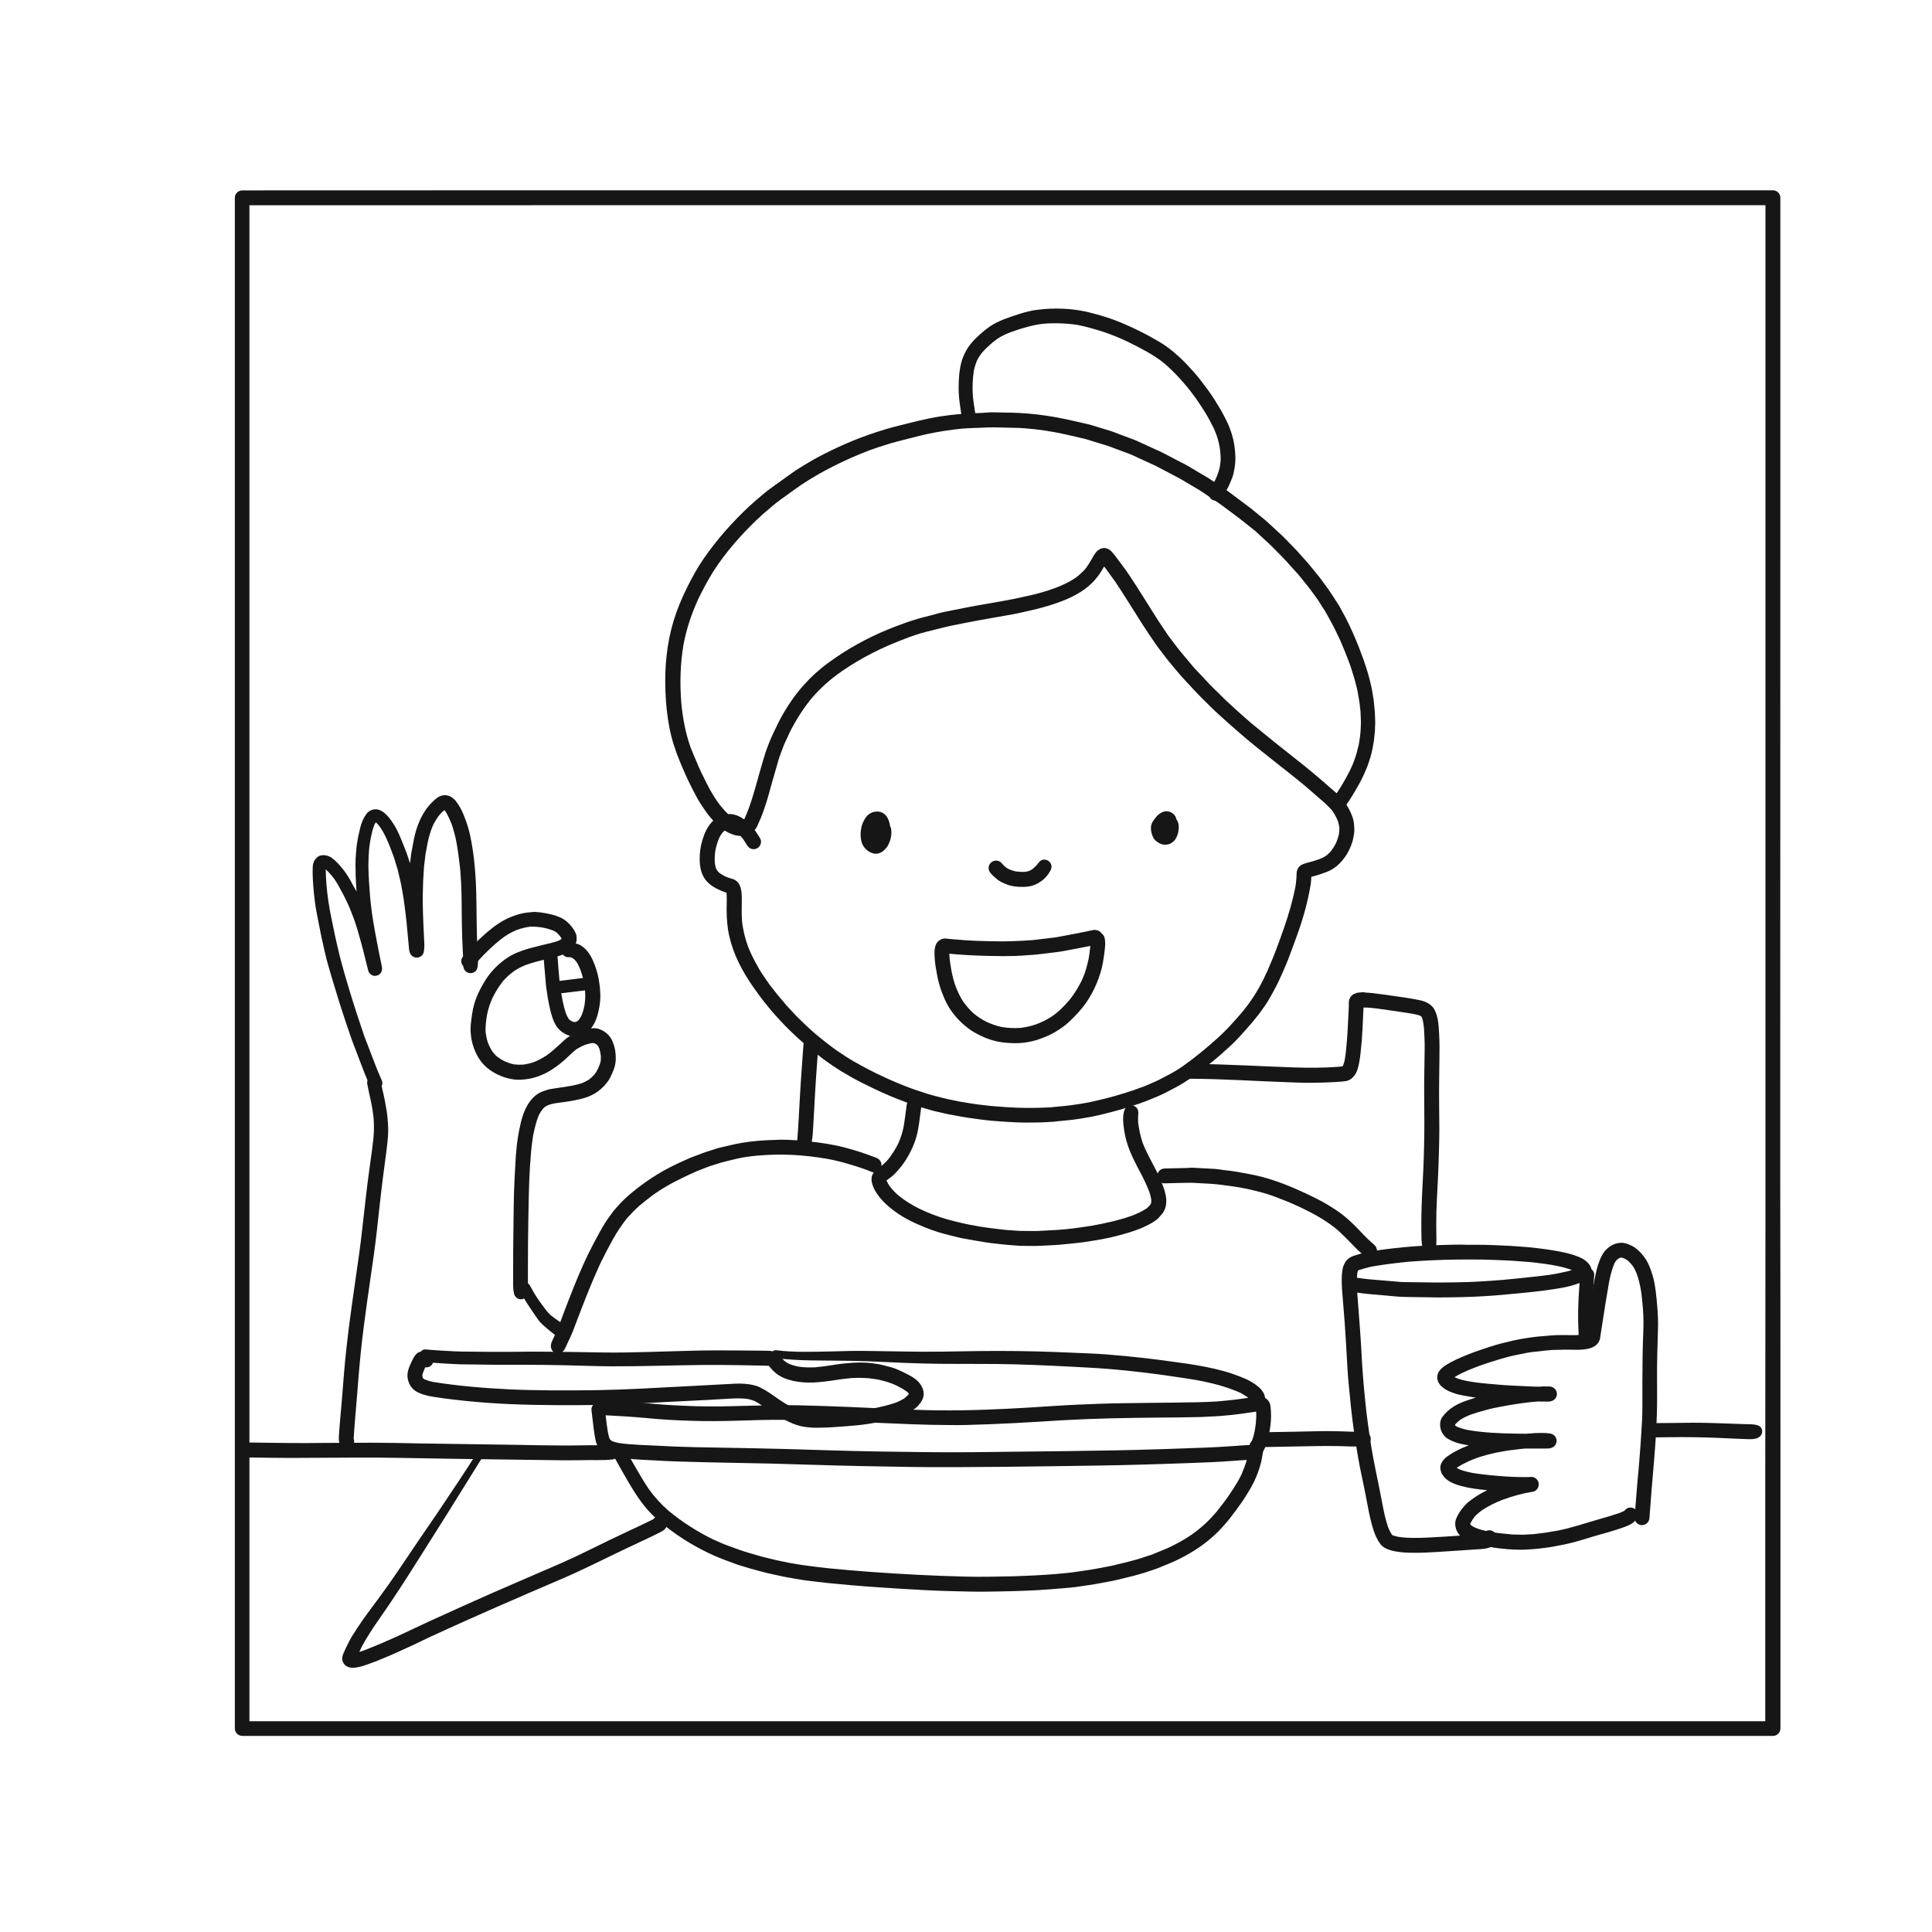 <?xml version="1.0" encoding="utf-8"?>
<!-- Generator: Adobe Illustrator 22.1.0, SVG Export Plug-In . SVG Version: 6.00 Build 0)  -->
<svg version="1.1" id="Layer_1" xmlns="http://www.w3.org/2000/svg" xmlns:xlink="http://www.w3.org/1999/xlink" x="0px" y="0px"
	 viewBox="0 0 2000 2000" style="enable-background:new 0 0 2000 2000;" xml:space="preserve">
<path style="fill:#161616;" d="M1017,427.4c-5.3,0.2-10.6,0.5-16,0.7c-3,0.1-6,0.5-9.1,0.7c-6.2,0.6-12.4,1.3-18.6,2.3
	c-14,2.1-27.7,5.8-41.5,9.2c-4.8,1.2-9.5,2.4-14.2,3.8c-11.7,3.5-23.3,7.5-34.6,12.1c-11.1,4.6-22.1,9.6-32.7,15.2
	c-5.1,2.6-10.1,5.4-15,8.4c-5.4,3.2-10.9,6.6-16.1,10.3c-7.2,5.2-14.5,10.4-21.7,15.6c-2.8,2-5.5,4.3-8.2,6.5
	c-4.7,3.9-9.3,7.9-13.8,12c-8.7,8.1-17,16.7-24.8,25.6c-8,9.1-15.5,18.7-22.4,28.7c-6.6,9.6-12.2,19.9-17.4,30.4
	c-5.4,10.9-10,22.1-13.6,33.8c-3.6,11.9-6,24.2-7.3,36.5c-1.4,12.4-1.6,24.8-1.1,37.3c0.4,12.2,1.8,24.4,4,36.4
	c2.3,12,6,23.5,10.6,34.7c1.9,4.8,4.1,9.5,6.1,14.2c1.4,3.2,2.9,6.3,4.4,9.4c2.6,5.3,5.3,10.6,8.2,15.8c2.9,5,6.1,9.8,9.5,14.5
	c2.1,2.8,4.3,5.6,6.7,8.1c-0.2,0.2-0.4,0.3-0.6,0.5c-5.2,5-8.3,11.9-10.4,18.6c-2.1,6.7-3.2,13.8-3.1,20.8
	c0.1,7.7,1.4,15.4,6.3,21.6c4,5,9.5,8.2,15.3,10.7c1.2,0.6,2.5,1.1,3.8,1.5c0.7,0.3,1.5,0.5,2.3,0.7c0.1,0.5,0.2,1,0.2,1.5
	c0.3,5.4,0,10.7,0,16.1c0,9.3,0.7,18.6,2.8,27.7c4.3,19,13.5,36.3,24.5,52.1c4.8,6.9,9.8,13.7,15.2,20.2c2.7,3.2,5.3,6.6,8.2,9.7
	c3.2,3.4,6.4,6.9,9.6,10.3c3.1,3.3,6.5,6.3,9.7,9.5c2.9,2.8,6,5.5,9.1,8.2c6.3,5.6,12.9,10.9,19.6,16c6.5,4.9,13.3,9.5,20.2,13.8
	c7.1,4.3,14.3,8.4,21.8,12.1c7.4,3.7,14.9,7.4,22.5,10.7c3.9,1.7,7.8,3.5,11.8,5c4.1,1.6,8.2,3.2,12.3,4.7c7.8,3,15.8,5.2,23.8,7.5
	c4,1.2,8.2,2,12.3,3c4.2,1.1,8.6,1.8,12.9,2.6c8.5,1.8,17.2,2.9,25.9,4.1c8,1.1,16.1,1.8,24.1,2.3c8,0.5,16,1,24,1
	c8.6,0,17.3-0.1,25.9-0.8c0.1,0,0.2,0,0.3,0c0.1,0,0.1,0,0.2,0c0.2,0,0.3,0,0.5,0c-0.2,0-0.3,0-0.4,0c1.4-0.1,2.8-0.1,4.1-0.4
	c0.5,0,1.1-0.1,1.6-0.2c0.7-0.1,1.5-0.1,2.2-0.2c0.7,0,1.3,0,2-0.2c0.9-0.1,1.9-0.2,2.8-0.2c-0.3,0-0.7,0.1-1,0.1
	c0.3,0,0.7-0.1,1-0.1c-0.1,0-0.2,0-0.3,0c6.1-0.5,12.3-1.3,18.4-2.3c3.8-0.6,7.5-1.3,11.3-2c3.1-0.5,6.3-1.4,9.4-2.1
	c6.4-1.5,12.7-3.2,19.1-5c2.3-0.6,4.6-1.4,6.9-2.1c3.4-1.1,6.9-2.1,10.2-3.3c0.2-0.1,0.4-0.1,0.6-0.2c0,0,0,0,0,0
	c0.1,0,0.2-0.1,0.4-0.1c-0.1,0-0.1,0.1-0.2,0.1c1.2-0.4,2.5-0.8,3.6-1.3c1.6-0.6,3.1-1.1,4.7-1.7c0.6-0.1,1.2-0.4,1.8-0.7
	c0.1,0,0.1,0,0.2-0.1c0.1-0.1,0.3-0.1,0.4-0.2c-0.1,0-0.2,0.1-0.3,0.1c7.1-2.7,14-5.6,20.7-9.1c5.7-2.9,11.3-5.9,16.7-9.2
	c7-4.3,13.6-9.3,20.1-14.3c6.5-5,13-10.1,19.1-15.6c6.2-5.5,12.4-11,18-17.1c4-4.3,7.8-8.6,11.6-13c1.7-2,3.5-4,5.1-6.1
	c1.8-2.2,3.6-4.4,5.3-6.7c1.8-2.5,3.6-5,5.3-7.5c1.7-2.4,3.1-4.9,4.6-7.4c1.1-1.8,2.1-3.7,3.1-5.5c1.4-2.7,2.9-5.3,4.3-8.1
	c-0.1,0.2-0.2,0.4-0.3,0.6c0.1-0.1,0.1-0.2,0.2-0.3c-0.1,0.3-0.2,0.5-0.4,0.8c0.1-0.3,0.3-0.6,0.4-0.9c0.7-1.3,1.4-2.7,2-4.1
	c0.1-0.1,0.1-0.3,0.2-0.4c0.1-0.3,0.3-0.5,0.4-0.8c0.3-0.6,0.6-1.3,0.8-1.9c0.5-0.9,0.9-1.9,1.3-2.8c-0.3,0.6-0.6,1.2-0.9,1.8
	c0.4-0.8,0.8-1.6,1.2-2.4c-0.2,0.4-0.4,0.7-0.5,1.1c1.8-3.9,3.4-7.8,5.1-11.8c1.5-3.4,2.8-6.9,4.1-10.4c3.1-8.2,6.1-16.4,9-24.7
	c5.4-15.4,9.6-31.1,12.3-47.2c0.5-2.8,0.6-5.7,0.8-8.5c1.5-0.4,3-0.8,4.5-1.2c2-0.6,4-1.2,5.9-1.9c3.9-1.3,7.6-2.6,11.1-4.7
	c5.3-3.1,9.5-7.5,13.1-12.4c3.4-4.6,5.9-10.1,7.7-15.5c0.9-2.9,1.4-5.9,1.9-8.9c0.5-3.3,0.3-6.5,0-9.9c-0.5-5.6-2.8-11.1-5.4-16
	c-0.8-1.5-1.6-2.9-2.5-4.3c3.3-4.5,6.2-9.4,9.1-14.2c4.2-7,8.1-14.4,11.2-22c0.8-1.9,1.6-3.7,2.2-5.6c0.7-2.2,1.5-4.5,2.2-6.7
	c0.7-2.1,1.1-4.4,1.7-6.6c0.6-2.2,0.9-4.5,1.3-6.8c0.3-1.7,0.8-3.5,0.9-5.2c0.3-2.6,0.6-5.3,0.8-7.9c0.2-1.5,0.2-3,0.2-4.5
	c0.1-2.1,0.3-4.3,0.2-6.4c-0.2-4.5-0.2-8.9-0.7-13.4c-0.4-4-0.7-8.1-1.4-12.1c-0.7-4-1.2-8-2.2-11.9c-1-4-1.8-8-3-11.9
	c-1.5-4.7-2.8-9.4-4.5-14c-1.6-4.4-3.3-8.8-4.9-13.2c-1.4-3.8-3.2-7.6-4.7-11.4c-1.4-3.4-3-6.7-4.5-10c-1.6-3.3-3.1-6.7-4.9-10
	c-2.2-4.1-4.5-8.2-6.7-12.3c-0.8-1.4-1.7-2.7-2.6-4c-1.6-2.5-3.3-5.1-4.9-7.6c-2.2-3.4-4.5-6.6-6.9-9.8c-2.2-3-4.3-6.1-6.7-9
	c-3.3-4-6.5-8-9.8-12c-2.4-3-5.1-5.7-7.6-8.6c-2.3-2.6-4.6-5.3-7-7.7c-5.8-5.9-11.4-12-17.5-17.5c-4-3.7-8-7.3-12-11
	c-2.9-2.6-6.1-5-9.1-7.5c-2.9-2.4-5.8-4.9-8.8-7.1c-3.9-2.9-7.8-5.8-11.6-8.7c-3.2-2.4-6.4-4.8-9.6-7.2c-3.3-2.4-6.8-4.6-10.1-6.8
	c-3.8-2.5-7.5-5.1-11.3-7.6c-0.8-0.5-1.6-0.9-2.4-1.4c-2.5-1.4-4.9-2.9-7.3-4.3c-3.6-2.2-7.3-4.3-10.9-6.5c-3.3-2-6.9-3.6-10.3-5.4
	c-4.7-2.5-9.5-5-14.3-7.5c-2.6-1.4-5.3-2.6-8-3.8c-5.4-2.5-10.8-5-16.2-7.4c-2.4-1.1-4.8-2.3-7.2-3.2c-5.1-1.9-10.2-3.8-15.3-5.7
	c-2.9-1.1-5.8-2.4-8.8-3.3c-5-1.5-10.1-3-15.1-4.6c-2.9-0.9-5.7-1.8-8.6-2.5c-5.3-1.2-10.6-2.4-15.9-3.6c-6-1.4-11.9-2.6-18-3.7
	c-12.3-2.2-24.6-3.6-37-4.3c-4.6-0.3-9.3-0.3-13.9-0.4c-4.8-0.1-9.6-0.2-14.4-0.3c-0.3,0-0.7,0-1,0
	C1023.1,426.9,1020,427.2,1017,427.4L1017,427.4L1017,427.4z M1015.6,442.8c4.5-0.2,9-0.5,13.6-0.4c7.2,0.2,14.4,0.3,21.5,0.5
	c13.6,0.3,27.2,2,40.5,4.4c10.4,1.9,20.6,4.4,30.9,6.8c3.2,0.7,6.3,1.9,9.4,2.8c4.7,1.4,9.5,2.9,14.2,4.3c3.3,1,6.5,2.4,9.8,3.6
	c4.8,1.8,9.7,3.6,14.5,5.4c2.7,1,5.3,2.4,7.9,3.6c5.3,2.5,10.7,4.9,16,7.3c0.8,0.4,1.6,0.7,2.4,1.1c8.1,4.3,16.2,8.5,24.3,12.8
	c2.5,1.3,4.8,2.8,7.2,4.2c4.6,2.7,9.2,5.4,13.7,8.1c2.5,1.5,5,3.3,7.4,4.9c4.5,3.1,9.1,6.1,13.6,9.2c2.2,1.5,4.3,3.1,6.4,4.7
	c4.6,3.4,9.2,6.9,13.8,10.3c5.8,4.4,11.4,9.1,17.1,13.6c2.9,2.7,5.9,5.4,8.8,8.1c2.3,2.2,4.7,4.2,7,6.5c5.8,5.9,11.7,11.6,17.2,17.7
	c3.4,3.9,6.9,7.7,10.4,11.5c2.5,2.8,4.7,5.7,7,8.6c2.1,2.6,4.3,5.2,6.3,7.9c2.5,3.4,5,6.9,7.5,10.3c1.8,2.8,3.6,5.6,5.3,8.3
	c1.4,2.1,2.8,4.2,4,6.5c2.1,3.8,4.2,7.6,6.3,11.5c1.2,2.2,2.3,4.5,3.4,6.8c1.4,3.1,3,6.1,4.4,9.2c1.5,3.5,3,7.1,4.5,10.7
	c2.1,5.1,4,10.4,6,15.6c1.3,4.2,2.7,8.5,4,12.7c0.5,1.5,0.8,3,1.2,4.5c0.6,2.6,1.3,5.3,2,7.9c0.3,1.3,0.5,2.7,0.7,4
	c0.5,2.7,0.9,5.3,1.4,8c0.3,1.7,0.4,3.4,0.6,5c0.2,1.7,0.4,3.5,0.6,5.3c0.1,3.2,0.3,6.4,0.4,9.6c0.1,3.3-0.2,6.6-0.3,9.8
	c-0.1,3.1-0.6,6.2-1,9.2c-0.3,2.9-1,5.9-1.6,8.8c0.1-0.7,0.2-1.4,0.4-2c-0.6,2.5-1.3,5-1.9,7.5c-0.6,2.4-1.5,4.7-2.3,7.1
	c-1.3,4-3.2,7.9-5,11.7c-2.7,5.3-5.6,10.5-8.7,15.6c-1.5,2.5-3.1,4.9-4.7,7.3c-2.1-1.9-4.3-3.7-6.4-5.5c-2.7-2.4-5.5-4.8-8.2-7.2
	c-6.6-5.6-13.1-11.2-19.9-16.6c-8.6-6.8-17.3-13.6-25.9-20.5c-9-7.2-17.9-14.5-26.8-21.8c-5.5-4.7-11-9.4-16.3-14.3
	c-3.8-3.5-7.5-6.9-11.3-10.4c-2.7-2.5-5.2-5.2-7.9-7.8c-2.9-2.9-5.9-5.6-8.7-8.6c-3-3.2-6-6.4-9-9.6c-2.6-2.8-5.5-5.6-8-8.6
	c-3-3.6-6-7.1-9-10.7c-2.4-2.9-4.9-5.8-7.2-8.8c-3.1-4-6.1-8.1-9.2-12.1c-4.1-6-8.2-12-12.1-18.1c-4.9-7.8-9.9-15.7-14.8-23.5
	c-4.3-6.9-8.7-13.7-13.2-20.5c-4.7-7.1-9.9-13.9-15-20.7c-1-1.3-2-2.5-3.1-3.8c-1.4-1.7-3.2-3.3-5.3-4.1c-0.9-0.4-1.9-0.6-2.9-0.7
	c-1.3-0.1-3.7,0.4-4.9,1.1c-0.8,0.6-1.7,1.1-2.5,1.7c-0.9,0.9-1.7,1.9-2.5,2.9c-1.2,1.6-2.1,3.3-3,5c-2.3,3.9-4.6,7.8-7.4,11.3
	c-3,3.3-6.3,6.2-9.8,8.9c-6.4,4.3-13.3,7.5-20.5,10.3c-9,3.3-18.4,6.1-27.7,8.1c-5.1,1.1-10.2,2.2-15.2,3.3
	c-7.6,1.6-15.2,2.8-22.8,4.2c-7.9,1.5-15.9,2.6-23.8,4.2c-8.5,1.7-17,3.4-25.6,5.1c-4.1,0.8-8.1,2-12.1,3.1c-4,1-8.1,2.1-12.1,3.1
	c-2.8,0.7-5.6,1.7-8.4,2.5c-2.8,0.9-5.6,1.8-8.3,2.8c-6,2.1-12,4.4-17.9,6.8c-11,4.5-21.7,9.7-32.1,15.5
	c-10.3,5.7-20.2,12.2-29.7,19.1c-9.1,6.7-17.5,14.3-25,22.7c-8.1,9-15.1,18.9-21.2,29.4c-3.8,6.5-7,13.2-10.2,20
	c-1.5,3.3-3.1,6.6-4.4,10c-1.4,3.8-3,7.5-4.2,11.4c-2.3,7.6-4.6,15.1-6.7,22.8c-4.2,15.1-8.2,30.4-14.7,44.7
	c-0.2,0.3-0.3,0.6-0.5,0.9c-4.2-3-9.1-5.2-14.2-5.5c-0.8,0-1.6,0-2.4,0c-4.1-3.9-7.7-8.2-11-12.8c-4-5.8-7.6-11.9-10.8-18.3
	c-2.1-4.2-4.1-8.3-6.2-12.5c-1.6-3.2-2.9-6.5-4.3-9.8c-2.2-5.1-4.4-10.2-6.4-15.3c-5.3-14.8-8.2-30.4-9.7-46
	c-1.6-20.3-1.2-40.8,2.3-60.9c3.1-16.3,8.3-32,15.3-47.1c4.7-9.7,9.8-19.3,15.5-28.4c6.2-9.7,13.2-18.9,20.6-27.7
	c7.6-8.9,15.6-17.4,24.1-25.5c4.4-4.2,9-8.3,13.7-12.2c3.6-3.1,7.3-6.2,11.2-9c6.9-5,13.9-10,20.8-14.9c11-7.3,22.4-13.9,34.2-19.8
	c12.1-6.1,24.5-11.6,37.2-16.4c5.6-2.1,11.3-3.9,17.1-5.7c3.5-1.1,7-2.2,10.6-3.1c5.5-1.4,11-2.8,16.4-4.2
	c5.1-1.3,10.1-2.6,15.2-3.7c12.4-2.7,25-4.6,37.6-5.8C1003,443.2,1009.3,443,1015.6,442.8L1015.6,442.8L1015.6,442.8z M1091.6,447.3
	c0.5,0.1,1,0.2,1.5,0.3C1092.6,447.5,1092.1,447.4,1091.6,447.3L1091.6,447.3L1091.6,447.3z M901,465.6c-0.4,0.1-0.8,0.3-1.1,0.4
	C900.2,465.9,900.6,465.8,901,465.6L901,465.6L901,465.6z M899.6,466.2c-0.2,0.1-0.3,0.1-0.5,0.2
	C899.3,466.3,899.4,466.2,899.6,466.2L899.6,466.2L899.6,466.2z M958.6,654.1c5.4-1.4,10.9-2.7,16.3-4.1c8.1-2,16.3-3.6,24.4-5.2
	c16.2-3.2,32.6-5.9,48.8-8.8c4.4-0.8,8.7-1.8,13-2.8c8.1-1.7,16.1-3.7,24.1-6.1c13.1-4,26.1-8.9,37.3-16.9c5.4-3.9,10-8.4,14-13.6
	c1.9-2.5,3.6-5.1,5.1-7.8c0.4-0.8,0.9-1.6,1.3-2.4c0.1,0.2,0.2,0.3,0.4,0.5c1.4,1.8,2.8,3.6,4.1,5.5c2.5,3.4,4.9,6.8,7.4,10.2
	c9.3,14,18.1,28.3,27.1,42.5c4.6,7.2,9.4,14.2,14.2,21.3c2.3,3.4,4.9,6.6,7.4,9.9c2.1,2.8,4.2,5.7,6.5,8.4
	c5.3,6.3,10.4,12.7,16,18.7c5.7,6.1,11.3,12.4,17.2,18.3c4,3.9,7.9,7.9,11.9,11.8c2.3,2.3,4.8,4.5,7.3,6.8
	c6.7,6.1,13.5,12.1,20.3,18c11.1,9.7,22.7,19,34.3,28.1c5.5,4.4,11,8.7,16.5,13c6,4.7,11.9,9.6,17.8,14.4c4.3,3.7,8.6,7.4,12.9,11.2
	c5.5,4.8,11.3,9.4,15.7,15.3c2,3.1,3.7,6.3,5.1,9.7c0.7,2.2,1.2,4.4,1.5,6.7c0,2.2-0.1,4.4-0.4,6.6c-0.7,3.3-1.8,6.5-3.2,9.7
	c-1.6,3.1-3.4,5.9-5.5,8.6c-1.5,1.6-3.2,3.1-4.9,4.5c-2.2,1.3-4.4,2.4-6.7,3.3c-2.2,0.7-4.5,1.5-6.7,2.2c-1.5,0.4-3.1,0.8-4.6,1.2
	c-3.6,1-8.2,2-10.4,5.4c-1,1.6-1.7,3.2-1.8,5.1c-0.1,0.9-0.1,1.7-0.1,2.6c0,1.2-0.1,2.4-0.2,3.6c-0.2,2.7-0.5,5.3-0.9,8
	c-2.8,14.5-6.9,28.6-11.7,42.5c-2.7,7.9-5.6,15.7-8.5,23.5c-1.3,3.5-2.7,6.9-4.1,10.3c-0.7,1.9-1.6,3.7-2.4,5.6
	c-0.7,1.6-1.3,3.3-2.1,5c0.3-0.6,0.6-1.2,0.9-1.8c-0.1,0.3-0.3,0.6-0.4,0.9c0.1-0.1,0.1-0.3,0.2-0.4c-0.6,1.2-1.2,2.5-1.8,3.7
	c-0.3,0.5-0.5,1.1-0.8,1.6c-0.3,0.5-0.6,1-0.7,1.6c-0.1,0.3-0.2,0.5-0.4,0.8c-0.3,0.6-0.6,1.3-0.9,2c0,0,0-0.1,0.1-0.1
	c-1.8,3.3-3.6,6.7-5.3,10c-1.7,3.1-3.7,6.1-5.6,9.2c-1.8,2.9-3.9,5.6-5.9,8.4c-2,2.8-4.2,5.4-6.3,8c-7.9,9.2-15.9,18.2-24.9,26.3
	c-11.5,10.3-23.3,20.1-35.9,29c-4.9,3.4-10.1,6.6-15.4,9.3c-3.5,1.8-6.9,3.6-10.4,5.4c-2,1.1-4.2,1.9-6.3,2.8
	c-2.7,1.2-5.4,2.5-8.1,3.5c-1.2,0.4-2.4,0.8-3.6,1.3c-1.6,0.6-3.1,1.1-4.7,1.7c-0.6,0.1-1.2,0.4-1.8,0.7c0,0,0,0,0,0
	c0.3-0.1,0.6-0.2,1-0.4c-0.3,0.1-0.7,0.2-1,0.4c0,0,0,0,0,0c0,0,0,0-0.1,0c-0.2,0.1-0.4,0.1-0.5,0.2c0.1,0,0.1,0,0.2-0.1
	c-0.6,0.2-1.3,0.5-1.9,0.7c0.2-0.1,0.3-0.1,0.5-0.2c-11.6,3.8-23.3,7.3-35.3,10c-3.1,0.7-6.1,1.4-9.2,2.1c-3.4,0.7-6.8,1.2-10.2,1.8
	c-5.8,1-11.6,1.6-17.4,2.3c-1.3,0.1-2.6,0.1-3.9,0.3c-0.6,0-1.1,0.1-1.7,0.2c-0.7,0.1-1.5,0.1-2.2,0.2c-0.7,0-1.3,0-2,0.2
	c-1,0.1-1.9,0.2-2.9,0.3c0,0-0.1,0-0.1,0c-4.2,0.3-8.4,0.3-12.6,0.5c-2.7,0.1-5.4,0.1-8.1,0.1c-1.2,0-2.4,0-3.6,0
	c-7.8,0-15.5-0.4-23.2-0.9c-7.6-0.5-15.3-1.1-22.9-2.1c-4-0.5-8-0.9-12-1.6c-4-0.7-8-1.3-12-2c-3.9-0.8-7.8-1.6-11.7-2.4
	c-3.8-0.8-7.6-1.9-11.4-2.8c-7.4-1.8-14.7-4.2-21.9-6.7c-6.9-2.3-13.6-5-20.3-7.8c-3.3-1.4-6.6-2.8-9.8-4.3
	c-3.6-1.7-7.2-3.4-10.9-5.1c-5.4-2.7-10.7-5.4-16-8.3c-2.4-1.3-4.9-2.7-7.3-4.1c-2.8-1.7-5.6-3.3-8.4-5.1c-3.2-2.2-6.5-4.4-9.7-6.5
	c-2.4-1.6-4.6-3.4-6.9-5.1c-4.9-3.6-9.5-7.5-14.2-11.3c-3.9-3.5-7.9-6.9-11.7-10.6c-2.8-2.7-5.6-5.5-8.4-8.2
	c-1.8-1.8-3.5-3.7-5.2-5.6c-1.8-2-3.8-3.9-5.5-5.9c-2.4-2.9-4.8-5.8-7.3-8.6c-3.6-4.4-7-8.9-10.5-13.4c-2.1-3.1-4.3-6.2-6.4-9.3
	c-3.1-4.5-5.8-9.4-8.4-14.3c-2.6-4.9-5-10-7-15.2c-3.1-8.6-5.3-17.5-6.2-26.6c-0.5-7.2-0.2-14.5-0.2-21.7c0-7.8-0.2-18-8.9-21.3
	c-1.6-0.6-3.3-0.9-4.9-1.5c-1.2-0.4-2.3-0.9-3.5-1.4c-2-1-4-2.2-5.8-3.5c-0.8-0.8-1.6-1.5-2.3-2.4c-0.5-0.8-1-1.7-1.4-2.6
	c-0.5-1.8-0.9-3.5-1.1-5.3c-0.3-4.5-0.1-8.9,0.6-13.3c0.9-4.4,2.2-8.8,4-12.9c0.9-1.7,1.9-3.4,3.1-5c0.8-0.9,1.7-1.7,2.6-2.4
	c0,0,0,0,0,0c2.4,1.6,5.1,2.8,7.8,3.9c2.6,1,5.6,1.5,8.4,1.7c1.1,1.1,2.1,2.3,3,3.5c1.3,2,2.6,4.1,3.9,6.1c1.1,1.7,2.4,3.1,4.4,3.7
	c1.9,0.6,4.1,0.5,5.9-0.5c3.5-1.8,5.4-6.8,3.2-10.3c-1.4-2.3-2.9-4.7-4.4-6.9c-0.4-0.6-0.9-1.2-1.3-1.8c0.4-0.4,0.7-0.9,1.1-1.3
	c1.2-1.6,2-3.7,2.8-5.5c0.9-2,1.8-4,2.7-6.1c1.6-3.8,2.8-7.7,4.2-11.6c2.6-7.7,4.7-15.5,6.8-23.3c2.3-8.2,4.7-16.4,7.1-24.6
	c1.6-5.2,3.6-10.2,5.5-15.3c0.9-2.3,2.1-4.5,3.1-6.8c1-2.2,2-4.4,3-6.6c6.4-12.6,13.9-24.6,22.9-35.5c4.4-5.1,9.1-9.9,14.1-14.4
	c5.4-4.9,11.3-9.4,17.3-13.6c19.8-13.6,41.4-24.5,63.9-32.9C943.1,658.7,950.8,656.1,958.6,654.1L958.6,654.1L958.6,654.1z
	 M707.2,667.2c-0.1,0.5-0.2,0.9-0.3,1.4C707,668.2,707.1,667.7,707.2,667.2L707.2,667.2L707.2,667.2z M1397.8,689.9
	c0.2,0.4,0.3,0.8,0.5,1.3C1398.1,690.7,1398,690.3,1397.8,689.9L1397.8,689.9L1397.8,689.9z M1350,812.7c0.3,0.3,0.6,0.5,0.9,0.8
	C1350.6,813.2,1350.3,813,1350,812.7L1350,812.7L1350,812.7z M770.9,846.2c-0.1,0.2-0.2,0.4-0.3,0.5
	C770.7,846.6,770.8,846.4,770.9,846.2L770.9,846.2L770.9,846.2z M1341.3,916.1c0,0.3-0.1,0.5-0.1,0.8
	C1341.2,916.7,1341.2,916.4,1341.3,916.1L1341.3,916.1L1341.3,916.1z M751.1,922.1c0.2,0.3,0.4,0.5,0.6,0.8
	C751.5,922.6,751.3,922.3,751.1,922.1L751.1,922.1L751.1,922.1z M1308.4,1012.3c-0.1,0.3-0.3,0.6-0.4,0.8c0,0,0-0.1,0.1-0.1
	c0.1-0.1,0.1-0.3,0.2-0.4C1308.3,1012.5,1308.4,1012.4,1308.4,1012.3L1308.4,1012.3L1308.4,1012.3z M1308.1,1012.9
	c-0.1,0.2-0.2,0.3-0.2,0.5C1308,1013.2,1308.1,1013,1308.1,1012.9L1308.1,1012.9L1308.1,1012.9z M1308,1013.2
	c-0.1,0.3-0.3,0.6-0.4,0.9c0.1-0.2,0.2-0.4,0.3-0.7C1307.9,1013.3,1308,1013.3,1308,1013.2L1308,1013.2L1308,1013.2z M1102.1,1144.9
	c-0.5,0.1-1,0.1-1.6,0.1c0,0,0,0,0,0c0,0,0,0-0.1,0c-0.1,0-0.2,0-0.3,0c0.1,0,0.2,0,0.2,0c0,0-0.1,0-0.1,0c0.5,0,1.1-0.1,1.6-0.1
	c-0.2,0-0.5,0-0.7,0.1C1101.5,1145,1101.8,1145,1102.1,1144.9L1102.1,1144.9L1102.1,1144.9z M1100.1,1145.1
	C1100,1145.1,1100,1145.1,1100.1,1145.1c-0.1,0-0.2,0-0.3,0C1099.9,1145.1,1100,1145.1,1100.1,1145.1L1100.1,1145.1L1100.1,1145.1z
	 M1090.3,1146C1090.3,1146,1090.2,1146,1090.3,1146c-0.2,0-0.5,0-0.7,0.1C1089.8,1146,1090,1146,1090.3,1146L1090.3,1146
	L1090.3,1146z M1088.7,1161.4c-0.2,0-0.3,0-0.5,0c-0.4,0-0.7,0.1-1.1,0.1C1087.7,1161.5,1088.2,1161.5,1088.7,1161.4
	C1088.8,1161.4,1088.7,1161.4,1088.7,1161.4L1088.7,1161.4L1088.7,1161.4z M1101.6,1160.3c0.3,0,0.5,0,0.8-0.1
	C1102.1,1160.3,1101.8,1160.3,1101.6,1160.3c0.3,0,0.6,0,0.9-0.1c0.3,0,0.6,0,0.8-0.1C1102.8,1160.2,1102.2,1160.3,1101.6,1160.3
	L1101.6,1160.3L1101.6,1160.3z M1100.3,1145.1c0,0,0.1,0,0.1,0c0.2,0,0.5,0,0.7-0.1C1100.9,1145,1100.6,1145.1,1100.3,1145.1
	L1100.3,1145.1L1100.3,1145.1z M1177.2,1143.3c-0.2,0.1-0.4,0.1-0.6,0.2c-0.3,0.1-0.6,0.2-0.9,0.3c0.6-0.2,1.1-0.4,1.7-0.6
	C1177.3,1143.3,1177.2,1143.3,1177.2,1143.3L1177.2,1143.3L1177.2,1143.3z M1173.7,1128.4c0.1,0,0.2-0.1,0.3-0.1c0,0,0,0,0.1,0
	c0,0,0,0,0,0C1174,1128.3,1173.8,1128.3,1173.7,1128.4L1173.7,1128.4L1173.7,1128.4z M1312,1004.9c0.2-0.5,0.4-0.9,0.7-1.4
	C1312.4,1004,1312.2,1004.4,1312,1004.9L1312,1004.9L1312,1004.9z"/>
<path style="fill:#161616;" d="M1090.9,319.5c-5.7,0-11.5,0.5-17.2,1.2c-5.9,0.7-11.6,2.2-17.2,3.9c-5.7,1.7-11.3,3.7-16.9,5.8
	c-5.3,2-10.4,4.5-15.1,7.7c-4.9,3.4-9.4,7.3-13.7,11.5c-4.3,4.1-8.2,8.7-11,14c-2.9,5.3-4.8,10.8-5.8,16.7
	c-1.1,6.2-1.5,12.5-1.6,18.8c-0.3,12.1,1.8,24.2,3.9,36.1c0.7,3.9,5,6.3,8.6,5.4c4-0.9,6.1-4.8,5.4-8.6c-1.2-7.3-2.5-14.7-3.2-22.1
	c-0.6-8.7-0.3-17.6,1-26.1c0.8-3.7,1.9-7.3,3.4-10.8c1.5-3,3.3-5.7,5.4-8.3c4.6-5.1,9.8-9.8,15.3-13.8c4.6-3.1,9.6-5.4,14.8-7.3
	c10.9-3.9,21.9-7.2,33.4-8.5c11.9-0.9,24-0.5,35.8,1.4c9,1.8,17.8,4.4,26.5,7.2c8.4,2.8,16.5,6.2,24.4,9.9
	c6.8,3.3,13.6,6.8,20.2,10.5c6.5,3.7,12.7,7.7,18.5,12.5c4.8,4.2,9.5,8.7,13.8,13.4c2.3,2.5,4.6,5,6.8,7.6c2.1,2.6,4.3,5,6.3,7.7
	c2,2.7,4,5.4,6,8.1c3.8,5.7,7.7,11.4,11.1,17.3c1.9,3.4,3.8,6.8,5.5,10.3c0.7,1.4,1.5,2.9,2.1,4.4c0.7,1.8,1.4,3.6,2.1,5.4
	c1.8,5.4,3.1,10.8,3.7,16.4c0-0.3-0.1-0.7-0.1-1c0.2,2.3,0.4,4.6,0.5,7c0.1,3.6-0.3,7-0.9,10.5c-1,4.5-2.7,8.8-4.6,13
	c-1.8,3.5-3.8,6.8-5.7,10.2c-1.6,2.9-1.6,6.4,0.7,9c1.3,1.4,3.2,2.3,5.1,2.4c1.8,0.1,4.1-0.5,5.3-1.9c1.5-1.8,3.1-3.5,4.3-5.6
	c1-1.6,1.8-3.2,2.7-4.8c2-3.8,3.7-7.8,5.2-11.8c1.3-3.5,1.9-7.2,2.5-10.9c0.6-4,0.8-7.9,0.6-11.9c-0.3-7.4-1.4-14.8-3.6-21.8
	c-1.5-4.9-3.4-9.8-5.7-14.4c-1.9-4-4-7.7-6.2-11.6c-0.8-1.5-1.8-2.9-2.7-4.4c-1-1.7-2-3.4-3-5c-2.5-3.7-4.8-7.4-7.5-11
	c-4.8-6.5-9.7-13-15.1-19c-4.7-5.2-9.3-10.2-14.5-14.9c-4.2-3.8-8.5-7.5-13.2-10.8c-4.9-3.5-10.2-6.4-15.5-9.4
	c-10.3-5.7-20.9-10.8-31.7-15.3c-10.7-4.4-21.8-7.8-33-10.5c-11.4-2.8-22.9-3.9-34.6-3.9C1091.9,319.5,1091.4,319.5,1090.9,319.5
	L1090.9,319.5L1090.9,319.5z M1007,410.4c0,0.2,0,0.4,0,0.5C1007,410.7,1007,410.5,1007,410.4L1007,410.4L1007,410.4z"/>
<path style="fill:#161616;" d="M899,843.3c-3,2.5-4.8,5.9-6.2,9.5c-0.6,1.4-0.9,2.9-1.2,4.3c-0.5,2.5-0.8,4.9-0.7,7.4
	c0.1,3.8,0.7,7.6,2.6,10.9c1.7,2.9,4.3,5.4,7.4,6.9c2.4,1.1,4.5,1.7,7.2,1.4c2.3-0.3,4.7-1.4,6.5-3c1.4-1.2,2.5-2.5,3.6-3.9
	c1.2-1.6,2-3.8,2.8-5.6c0.9-2.2,1.4-4.8,1.7-7.1c0.2-2,0.1-4-0.2-6c-0.1-0.9-0.5-1.8-1-2.6c-0.2-1.7-0.6-3.5-1.2-5.2
	c-1.4-4.5-4.3-8.5-9-9.8c-1.1-0.3-2.2-0.4-3.3-0.4C904.7,840.1,901.4,841.2,899,843.3L899,843.3L899,843.3z"/>
<path style="fill:#161616;" d="M1079.6,890c-2,0.4-3.4,1.6-4.5,3.2c-0.7,0.9-1.4,1.8-2.2,2.7c-1.4,1.4-2.8,2.7-4.3,3.9
	c-1.2,0.8-2.5,1.5-3.8,2c-1.2,0.3-2.3,0.5-3.5,0.7c-3.3,0.2-6.6,0-9.8-0.4c-2.4-0.5-4.7-1.3-6.9-2.2c-1.3-0.7-2.6-1.5-3.8-2.4
	c-1.4-1.3-2.8-2.6-4-4.1c-2.8-3.2-7.8-3.3-10.9-0.5c-3.2,2.9-3.3,7.7-0.5,10.9c2.1,2.5,4.6,4.6,7.1,6.7c2.5,2.1,5.7,3.4,8.7,4.7
	c5.8,2.4,12.4,3.1,18.6,2.9c3.1-0.1,6.1-0.4,9-1.3c3.5-1,6.4-2.8,9.3-4.8c4-2.8,6.9-6.5,9.3-10.7c2-3.5,1.3-7.9-2.2-10.2
	c-1.2-0.8-2.6-1.2-4-1.2C1080.7,889.8,1080.1,889.8,1079.6,890L1079.6,890L1079.6,890z"/>
<path style="fill:#161616;" d="M1205.4,840c-0.9,0.3-1.9,0.6-2.8,1c-0.9,0.5-1.7,1-2.5,1.6c-1.1,0.8-2,1.6-2.9,2.7
	c-2.6,3.1-5.3,6.3-5.7,10.5c-0.3,3.3,0.4,6.6,1.6,9.6c0.5,1.4,1.3,2.8,2.3,3.9c1.6,1.7,3.3,2.9,5.4,3.9c3.2,1.5,7.4,1.7,10.7,0.1
	c1.9-1,3.5-2.2,4.8-3.9c1.2-1.6,2-3.5,2.7-5.3c0.6-1.6,0.9-3.6,1.1-5.3c0.2-1.8,0.2-3.6-0.1-5.4c-0.3-1.9-1-3.6-2.1-5.1
	c-0.3-1.1-0.7-2.2-1.2-3.2c-0.8-1.6-2.3-2.9-3.8-3.8c-0.9-0.5-1.8-0.9-2.7-1.1c-0.8-0.3-2-0.4-3.1-0.4
	C1206.6,839.8,1205.9,839.9,1205.4,840L1205.4,840L1205.4,840z"/>
<path style="fill:#161616;" d="M1132.4,962.6c-6.5,1.4-13,2.8-19.6,4c-6,1.1-12,2.3-18,3.4c-3.5,0.7-7.1,0.9-10.7,1.4
	c-4.7,0.6-9.5,1.1-14.2,1.7c-7.2,0.5-14.4,1-21.6,1.2c-4.1,0.1-8.3,0.3-12.4,0.2c-4.4-0.1-8.8-0.1-13.2-0.2
	c-7.9-0.1-15.9-0.5-23.8-1c-4.2-0.3-8.4-0.6-12.6-1c-1.8-0.2-3.6-0.3-5.3-0.5c-0.5-0.1-1-0.1-1.5-0.2c-1.1-0.2-2.3,0.1-3.5,0.2
	c-1.1,0.2-2.1,0.7-3,1.3c-1.6,1.1-2.9,2.2-3.8,4c-0.9,1.8-1.2,2.9-1.5,4.8c-0.2,1.4-0.3,2.7-0.3,4.1c-0.1,2.4,0.1,4.7,0.3,7.1
	c0.2,2,0.3,3.9,0.6,5.9c0.7,4.2,1.4,8.4,2.2,12.6c0.8,3.8,1.8,7.6,3,11.3c1.9,5.5,4,10.9,6.7,16.1c5.4,10.2,13.3,18.9,22.5,25.8
	c4.3,3.3,9,5.7,13.9,8c5.3,2.5,10.8,4.3,16.5,5.5c5.7,1.1,11.5,1.5,17.4,1.6c6.1,0.1,12.3-0.7,18.3-2.1c5.5-1.3,10.8-3.4,16-5.6
	c5.3-2.3,10.2-5.4,14.9-8.7c6.4-4.5,11.7-10.1,16.9-15.8c10.6-11.6,18-25.8,22.6-40.7c1.9-6.1,2.9-12.3,3.8-18.6
	c0.4-2.7,0.6-5.4,0.9-8c0.3-3.3,0.3-6.5-0.5-9.8c-0.4-1.7-1.5-3.2-2.9-4.2c-1.4-2.2-3.9-3.6-6.6-3.6
	C1133.5,962.5,1133,962.5,1132.4,962.6L1132.4,962.6L1132.4,962.6z M1037.1,989.8c4.7-0.1,9.4-0.2,14.1-0.2
	c4.2-0.1,8.3-0.5,12.5-0.8c3.5-0.2,7-0.4,10.5-0.8c5.8-0.7,11.6-1.4,17.4-2.1c2.8-0.3,5.6-0.7,8.4-1.2c5.9-1.1,11.8-2.2,17.6-3.3
	c3.7-0.7,7.4-1.5,11.1-2.2c-0.1,1.2-0.2,2.4-0.4,3.6c-0.3,3.3-0.8,6.6-1.4,10c-0.9,3.9-1.8,7.8-3,11.6c-1.1,3.8-2.7,7.3-4.2,10.9
	c-1.1,2.1-2.2,4.2-3.4,6.3c-2.8,4.8-5.8,9.4-9.3,13.7c-1.6,1.8-3.3,3.6-4.9,5.4c-3.8,4.2-8.2,8-12.9,11.3
	c-5.1,3.4-10.6,6.1-16.4,8.3c-5.5,1.9-11,3.2-16.8,3.8c-6.3,0.4-12.7,0.1-18.9-0.9c-5.6-1.2-10.9-3.1-16.1-5.5
	c-4.7-2.4-9-5.2-13-8.5c-4-3.6-7.4-7.6-10.6-11.9c-3.4-5.1-6-10.6-8.2-16.4c-3.4-9.6-5.2-19.7-6.3-29.9c-0.1-1.3-0.1-2.5-0.1-3.8
	c0.5,0.1,1,0.1,1.4,0.2c1.8,0.2,3.7,0.3,5.6,0.5c3.9,0.3,7.7,0.6,11.6,0.8c8,0.4,15.9,0.8,23.9,0.9c3.2,0,6.3,0.1,9.5,0.1
	C1035.6,989.8,1036.3,989.8,1037.1,989.8L1037.1,989.8L1037.1,989.8z M979,986.9C979,986.9,979,986.9,979,986.9c0,0-0.1,0-0.2,0.1
	C978.9,987,979,987,979,986.9L979,986.9L979,986.9z M1072.2,1060.6c-0.2,0.1-0.4,0.2-0.6,0.2
	C1071.8,1060.8,1072,1060.7,1072.2,1060.6L1072.2,1060.6L1072.2,1060.6z"/>
<path style="fill:#161616;" d="M941,1139.1c-1.6,1.5-2.2,3.2-2.5,5.3c-0.9,7.2-1.8,14.5-3,21.7c-1.2,6.1-3.1,12-5.6,17.6
	c-3,6-6.6,11.7-10.8,16.9c-2.5,2.8-5.3,5.4-8.3,7.8c-1.8,1.2-3.7,2.3-5.1,3.8c-2,2.1-3.4,4.9-3.5,7.8c-0.2,3.5,0.9,6.4,2.2,9.6
	c1.1,2.6,2.7,5,4.3,7.3c1.5,2.2,3.2,4.2,5,6.1c4,4.4,8.8,8.2,13.6,11.7c9.4,6.8,20.1,11.8,30.8,16.1c7.8,3.1,15.8,5.7,24,7.7
	c2.7,0.7,5.5,1.3,8.2,2c1.5,0.3,2.9,0.8,4.4,1.1c4.8,0.9,9.6,1.8,14.4,2.6c7.8,1.4,15.6,2.6,23.4,3.4c4,0.4,7.9,0.9,11.9,1.2
	c2.7,0.2,5.4,0.4,8.1,0.6c1.4,0.1,2.9,0.3,4.4,0.3c5,0,10,0,15,0.1c3.4,0,6.7-0.3,10.1-0.4c4.7-0.3,9.4-0.4,14.1-0.8
	c4.8-0.5,9.7-0.9,14.5-1.4c7.4-0.7,14.8-1.7,22.1-3c3.9-0.7,7.7-1.3,11.6-2.1c4-0.9,8-1.6,11.9-2.7c5.9-1.6,11.7-3.1,17.4-5.1
	c5.4-1.8,10.7-4,15.8-6.7c2.5-1.3,5-2.8,7.3-4.5c2.4-1.9,4.4-4.1,6.3-6.5c3.3-4,4.6-9.5,4.3-14.6c-0.3-6.1-2.3-11.7-4.6-17.4
	c-1.6-3.9-3.3-7.7-5.1-11.5c-3.6-7.2-7.6-14.2-11-21.5c-1.3-2.7-2.5-5.4-3.6-8.2c-2.4-6.9-3.9-14.2-4.8-21.5c-0.1-1.5-0.1-3-0.1-4.6
	c0-1.8,0.3-3.6,0.3-5.4c0.1-3.3-1.9-6.3-5.1-7.3c-3.9-1.3-8,0.9-9.3,4.7c-2.3,6.8-1.2,14.2-0.2,21.1c1.4,9.6,4.6,18.9,8.7,27.7
	c2.8,6,5.9,11.8,9,17.6c3.1,5.9,5.9,12,8.3,18.2c0.9,2.6,1.6,5.3,2,8c0,0.9,0,1.7,0,2.6c-0.2,0.6-0.3,1.1-0.5,1.7
	c-0.4,0.7-0.9,1.4-1.4,2c-1,1-2,2-3.1,2.9c-4.9,3.1-10.1,5.5-15.6,7.6c-13.4,4.7-27.3,7.7-41.3,10.2c-6.4,1.1-12.9,1.9-19.3,2.8
	c-5.3,0.7-10.7,1.1-16.1,1.5c-6.7,0.4-13.4,0.7-20.2,1.1c-3.4,0.2-6.9,0-10.4,0c-0.7,0-1.3,0-2,0c-2.1,0-4.2,0-6.4-0.1
	c-4-0.3-7.9-0.6-11.9-0.8c-3.5-0.2-7-0.7-10.5-1.1c-6.4-0.7-12.8-1.7-19.2-2.6c0.1,0,0.1,0,0.2,0c-6.4-1.2-12.9-2.2-19.2-3.8
	c-4.6-1.1-9.3-2.2-13.9-3.5c-9.8-2.8-19.3-6.4-28.4-10.7c-8-3.9-15.6-8.5-22.5-14.1c-3.5-3.1-6.7-6.4-9.5-10.2
	c-1.1-1.8-2.1-3.5-2.9-5.4c2.7-1.9,5.3-3.8,7.6-6c7.3-7,13.1-15.4,17.6-24.5c2.5-5,4.5-10.2,6-15.6c1.2-4.6,2-9.4,2.7-14.2
	c0.8-5.6,1.5-11.1,2.2-16.7c0.5-4.2-3.4-7.9-7.3-8.1c-0.1,0-0.2,0-0.3,0C944.3,1137.1,942.4,1137.8,941,1139.1L941,1139.1
	L941,1139.1z M935.8,1164.7c-0.1,0.3-0.1,0.6-0.2,0.9C935.6,1165.4,935.7,1165,935.8,1164.7L935.8,1164.7L935.8,1164.7z
	 M917.2,1222.6c0,0.1,0,0.2-0.1,0.3C917.2,1222.8,917.2,1222.7,917.2,1222.6C917.2,1222.6,917.2,1222.6,917.2,1222.6L917.2,1222.6
	L917.2,1222.6z M916.2,1223.5c-0.1,0.1-0.1,0.1-0.2,0.2C916.1,1223.6,916.1,1223.5,916.2,1223.5L916.2,1223.5L916.2,1223.5z
	 M1190.3,1234.9c0.1,0.2,0.2,0.5,0.3,0.7C1190.4,1235.4,1190.4,1235.1,1190.3,1234.9L1190.3,1234.9L1190.3,1234.9z M1173,1258.4
	c-0.2,0.1-0.4,0.1-0.6,0.2C1172.6,1258.5,1172.8,1258.4,1173,1258.4L1173,1258.4L1173,1258.4z"/>
<path style="fill:#161616;" d="M545.5,944.7c-5.4,0.6-10.5,2.2-15.5,4.1c-10.1,3.8-18.8,10.2-26.9,17.2
	c-8.4,7.2-15.9,15.3-23.2,23.5c-1.3,1.5-2.3,3-2.4,5.1c-0.1,1.9,0.6,3.8,1.9,5.3c1.3,1.4,3.1,2.3,5.1,2.4c1.7,0.1,4-0.5,5.3-1.9
	c9.8-11.1,20.1-21.8,32.1-30.6c4.2-2.9,8.6-5.3,13.3-7.2c4.6-1.6,9.1-2.8,13.9-3.3c4.4-0.2,8.8,0.3,13.2,1c3.9,0.8,7.8,1.9,11.5,3.5
	c0.9,0.5,1.7,1,2.5,1.6c1.4,1.3,2.7,2.8,3.9,4.3c0.4,0.6,0.8,1.3,1.1,1.9c-0.1,0.2-0.2,0.3-0.3,0.5c-0.2,0.2-0.5,0.4-0.7,0.6
	c-1,0.6-2,1-3.1,1.5c-5.2,1.7-10.4,2.9-15.7,4.1c-4.5,1.1-8.9,2.2-13.4,3.4c-5.3,1.5-10.6,3.4-15.5,5.6c-4.8,2.2-9.3,5.3-13.4,8.6
	c-4.7,3.7-8.7,8-12.4,12.6c-3.4,4.3-6.2,9.1-8.8,13.9c-2.9,5.3-5.3,10.9-7,16.7c-2,6.8-2.8,13.9-3.6,20.9c-0.6,5.4-0.2,11,0.8,16.4
	c1,5.5,3,10.9,5.6,15.9c2.4,4.6,5.7,8.9,9.6,12.4c4.7,4.1,10,7.1,15.7,9.4c4.3,1.7,8.7,2.8,13.3,3.4c5.1,0.6,10.4,0.1,15.5-0.8
	c5.1-0.8,10.2-2.7,14.9-4.8c4.6-2,8.8-4.8,12.9-7.7c4.2-3,8.1-6.3,11.8-9.8c3.1-2.9,6.1-5.9,9.5-8.4c2.7-1.7,5.4-3.1,8.4-4.3
	c2.4-0.8,4.8-1.5,7.3-1.9c0.8,0,1.6,0,2.4,0.1c0.3,0.1,0.5,0.2,0.7,0.3c0.8,0.4,1.5,0.9,2.2,1.4c0.3,0.4,0.6,0.7,1,1.1
	c0.5,0.8,0.9,1.7,1.3,2.5c0.9,2.6,1.4,5.3,1.7,8.1c0.1,1.7,0,3.5-0.2,5.2c-0.6,2.8-1.6,5.3-2.8,7.9c-1.1,2.2-2.3,4.2-3.8,6.1
	c-1.7,1.9-3.6,3.6-5.7,5.2c-2.1,1.3-4.3,2.4-6.6,3.4c-7.3,2.5-15.1,3.6-22.7,4.7c-1.8,0.3-3.6,0.5-5.3,0.8c-1.7,0.2-3.3,0.5-5,0.8
	c-2.9,0.5-5.6,1.5-8.3,2.5c-10.9,4.1-17.2,15.1-20.6,25.6c-1.8,5.4-2.8,11.1-4,16.7c-0.5,2.3-0.7,4.6-1.1,6.8
	c-0.3,1.9-0.6,3.8-0.8,5.7c-0.4,4-0.8,7.9-1.1,11.9c-0.5,8.3-1,16.6-1.4,24.9c-0.8,16.8-0.9,33.6-1.1,50.3
	c-0.3,15.8-0.3,31.5-0.3,47.3c0,2.6,0,5.2,0,7.9c0,4.2-0.1,8.3,1,12.4c0.9,3.1,3.4,5.5,6.7,5.6c1.9,0.1,3.8-0.6,5.2-1.9
	c1.3-1.2,2.5-3.2,2.3-5c-0.2-2.5,0-5,0.1-7.6c0-1.9,0-3.9,0-5.8c0-4.3,0-8.6,0-12.9c0-8.2,0.1-16.3,0.1-24.5
	c0.1-16.4,0.5-32.7,0.8-49.1c0.2-10.1,0.6-20.2,1.2-30.3c0.4-5.7,0.8-11.4,1.3-17.1c0.5-5,1.2-10,1.9-15c1.6-7.4,3.1-14.7,6.1-21.6
	c1.1-2.2,2.4-4.2,3.9-6.1c0.8-0.9,1.6-1.7,2.5-2.4c1.3-0.8,2.8-1.5,4.2-2.1c4.9-1.6,10-2,15.1-2.7c7.2-1.1,14.4-2.2,21.4-4.3
	c5-1.5,9.8-3.7,14-6.8c4.2-3.1,7.9-6.9,10.9-11.3c1.4-2.1,2.4-4.4,3.5-6.7c1.1-2.4,2.1-4.8,2.8-7.3c1.6-5.7,1.5-11.5,0.6-17.2
	c-0.3-1.9-0.8-3.8-1.4-5.7c-0.8-2.4-1.7-4.7-3-6.8c-3-4.8-7.6-8.1-13-9.8c-2.1-0.6-4.4-0.7-6.6-0.6c-2.8,0.1-5.5,0.6-8.2,1.4
	c-5.1,1.4-10,3.5-14.4,6.4c-4.6,2.9-8.4,6.7-12.4,10.4c-3.7,3.4-7.5,6.8-11.6,9.7c-4.2,2.8-8.6,5.2-13.3,7.1
	c-3.7,1.3-7.5,2.2-11.5,2.7c-3.2,0.2-6.4,0.1-9.6-0.3c-3.5-0.8-7-2.1-10.3-3.6c-2.6-1.4-5-2.9-7.3-4.7c-1.6-1.5-3.1-3.1-4.4-4.9
	c-1.9-2.9-3.4-5.9-4.7-9.1c-1.2-3.6-1.9-7.3-2.4-11c-0.3-6,0.5-12.2,1.5-18.1c1.2-5.9,3-11.6,5.5-17.1c3.1-6.3,6.8-12.4,11.2-17.9
	c3.5-3.9,7.4-7.4,11.6-10.4c3.7-2.4,7.5-4.3,11.6-6c3.5-1.2,6.9-2.3,10.4-3.3c3.7-1,7.5-1.9,11.3-2.8c6.5-1.6,13-3.1,19.3-5.5
	c4.8-1.9,8.9-5.9,10.9-10.6c1.2-2.7,1.1-5.5,0.7-8.4c-0.2-1.4-1-2.8-1.6-4.1c-0.6-1.3-1.5-2.5-2.3-3.6c-3.3-4.7-7.5-8.5-12.7-10.9
	c-5.3-2.4-11-3.7-16.7-4.7c-2.8-0.5-5.6-0.8-8.5-1c-0.7,0-1.3-0.1-2-0.1C550.2,944.2,547.8,944.5,545.5,944.7L545.5,944.7
	L545.5,944.7z M521.3,970.1c-0.2,0.1-0.4,0.3-0.6,0.4C520.9,970.4,521.1,970.3,521.3,970.1L521.3,970.1L521.3,970.1z M581.7,970.3
	c0,0.3-0.1,0.5-0.1,0.7C581.6,970.8,581.6,970.5,581.7,970.3L581.7,970.3L581.7,970.3z M581.2,971.9c-0.1,0.1-0.1,0.2-0.2,0.4
	C581.1,972.1,581.2,972,581.2,971.9L581.2,971.9L581.2,971.9z M616.5,1080.5c0.1,0,0.2,0.1,0.3,0.1
	C616.7,1080.6,616.6,1080.6,616.5,1080.5L616.5,1080.5L616.5,1080.5z M561.3,1148.9c-0.1,0.1-0.2,0.2-0.3,0.3
	C561.1,1149.1,561.2,1149,561.3,1148.9L561.3,1148.9L561.3,1148.9z"/>
<path style="fill:#161616;" d="M457.2,823.6c-1,0.3-1.9,0.7-2.9,1.1c-2.9,1.8-5.2,4-7.6,6.4c-3.5,3.5-6.4,7.6-8.9,11.9
	c-5.2,9-8.2,19.1-10,29.3c-0.4,2.2-0.8,4.4-1.2,6.5c-0.3,1.8-0.8,3.6-1,5.4c-0.4,3.2-0.8,6.3-1.1,9.5c-0.6-1.9-1.2-3.8-1.9-5.7
	c-1.2-3.8-2.6-7.5-4.1-11.2c-2.2-5.6-4.4-11.1-7-16.5c-2.3-4.8-5.2-9.3-8.5-13.5c-1.5-1.9-3.1-3.6-5-5.2c-2.3-1.9-5.3-3.6-8.4-3.8
	c-3-0.2-5.4,0.6-7.8,2.3c-1.9,1.3-3,3.2-4.2,5.1c-2.5,4-4,8.6-5,13.1c-0.5,2.3-1.1,4.5-1.6,6.8c-0.5,2.1-0.8,4.3-1.1,6.5
	c-0.3,1.7-0.7,3.4-0.8,5.1c-0.2,2.3-0.4,4.6-0.6,6.9c-0.7,7.7-0.5,15.4-0.3,23.1c0.2,5.5,0.5,11,0.9,16.4c-0.1-0.2-0.2-0.4-0.3-0.6
	c-0.6-1.4-1.5-2.7-2.2-4c-1.2-2.2-2.4-4.4-3.6-6.6c-4.3-7.9-9.9-15.2-16.5-21.4c-1-0.9-2-1.7-3.1-2.5c-1-0.8-2.3-1.2-3.5-1.8
	c-1.2-0.6-2.7-0.6-4-0.9c-1.3-0.2-2.7,0.1-4,0.3c-2.6,0.5-4.6,2.7-6.1,4.8c-0.7,0.9-1.1,2.1-1.4,3.2c-0.5,1.5-0.6,3.1-0.7,4.6
	c-0.3,8.3,0.4,16.6,1.1,24.9c0.4,4.1,0.9,8.1,1.4,12.2c0.5,3.7,1.2,7.4,1.9,11.1c1.5,8.1,3.2,16.2,4.8,24.3
	c1.5,7.2,3.3,14.3,4.9,21.4c1,4.2,2.3,8.3,3.5,12.5c0.8,2.7,1.6,5.5,2.4,8.2c4.5,15.2,9.2,30.3,14.3,45.4c1.9,5.7,3.9,11.4,5.8,17.1
	c1.2,3.5,2.6,6.9,3.9,10.3c2.6,6.7,5.1,13.4,7.7,20.2c0.8,2.1,1.6,4.3,2.5,6.4c1.6,4.1,3.5,8.2,5.2,12.2c1.5,3.4,6,4.5,9.1,2.8
	c1.6-0.8,2.7-2.2,3.3-3.9c0.6-1.8,0.3-3.5-0.4-5.2c-2-4.7-4.1-9.3-5.9-14c-1.5-4-3.1-8-4.6-12c-2.5-6.5-5-13-7.5-19.5
	c-2.8-8.2-5.5-16.4-8.2-24.6c-2.3-7-4.4-14-6.6-21c-2.2-7-4.1-14-6.2-21c-1.2-4.2-2.3-8.3-3.4-12.5c-0.8-2.8-1.5-5.6-2.1-8.4
	c-1.3-5.8-2.8-11.6-4-17.4c-1.3-6.4-2.6-12.7-3.9-19.1c-1.1-5.3-2.1-10.6-2.8-16c-0.4-3-0.9-6.1-1.2-9.2c-0.3-2.7-0.5-5.5-0.8-8.2
	c-0.2-2.6-0.4-5.2-0.5-7.9c-0.1-2.4-0.2-4.9-0.2-7.4c3.4,3.2,6.4,6.6,9.1,10.3c2.7,4,5,8.1,7.2,12.4c1.5,2.7,3,5.4,4.3,8.3
	c1.4,3,3,6,4.2,9.1c1.3,3.3,2.6,6.6,3.9,9.9c1.4,3.9,2.7,7.8,3.9,11.7c1.5,5.2,3,10.3,4.4,15.5c2.5,9.1,4.5,18.3,6.9,27.4
	c1,3.9,4.7,6.5,8.8,5.5c1.9-0.4,3.5-1.6,4.5-3.2c1.1-1.7,1.3-3.6,1-5.6c-0.3-2-0.8-4-1.2-6c-0.4-1.9-0.8-3.9-1.2-5.8
	c-0.5-2.3-0.9-4.6-1.4-6.9c-1.2-6.2-2.4-12.4-3.5-18.6c-1.1-5.8-2-11.6-2.9-17.4c-0.8-5.3-1.3-10.8-1.9-16.1
	c-0.4-5.4-0.8-10.8-1.2-16.1c-0.4-5.1-0.5-10.3-0.7-15.5c-0.1-2.6,0-5.3,0.1-7.9c0-2.4,0.1-4.7,0.3-7.1c0.2-2.5,0.2-5,0.6-7.5
	c0.4-2.6,0.8-5.2,1.2-7.8c1.1-5.1,2.1-10.4,4.2-15.2c0.4-0.7,0.8-1.4,1.2-2c0.2,0.1,0.4,0.3,0.6,0.4c1.6,1.6,3,3.3,4.3,5.1
	c6.2,9.4,9.9,20,13.8,30.5c1.2,3.9,2.4,7.8,3.6,11.6c0.4,1.2,0.6,2.4,0.9,3.6c0.7,2.8,1.3,5.6,2,8.4c0.8,3.3,1.4,6.7,2,10.1
	c0.6,3.5,1.3,7,1.8,10.5c1.1,7.9,2.1,15.8,2.9,23.7c0.8,7.9,1.5,15.8,2.2,23.6c0.2,2.2,0.3,4.5,0.9,6.6c0.9,3.3,3.5,5.7,7,5.9
	c3.1,0.2,6.8-2,7.5-5.2c0.6-2.5,0.8-4.8,0.8-7.3c0-1.1-0.1-2.1-0.1-3.2c-0.1-2.7-0.3-5.4-0.4-8.2c-0.2-3.5-0.3-7-0.5-10.5
	c-0.4-8.5-0.6-16.9-0.7-25.4c-0.1-3.4,0.1-6.9,0.2-10.3c0.1-3.4,0.1-6.8,0.3-10.2c0.3-4.4,0.5-8.8,0.8-13.2c0.1-1.7,0.4-3.5,0.6-5.2
	c0.3-2.5,0.6-5.1,0.9-7.6c0.2-1.7,0.6-3.4,0.9-5.1c0.4-2,0.7-4.1,1.1-6.1c1.4-6.9,3.2-13.6,6.1-20c1.9-3.7,4-7.1,6.6-10.4
	c1.5-1.7,3.1-3.3,4.9-4.8c0.4,0.4,0.7,0.9,1.1,1.3c2.7,4.2,4.6,8.7,6.5,13.3c2.3,7,4.2,14.1,5.4,21.5c1.4,8.1,2.4,16.3,3.3,24.5
	c0.2,1.9,0.3,3.7,0.5,5.6c-0.1-0.7-0.1-1.4-0.2-2c1.3,15,1.3,30.1,1.4,45.1c0.1,14.3,0.6,28.5,1.4,42.7c0.2,3,0.3,6,0.2,9
	c-0.1,4.1,3,7.6,7.1,7.8c2,0.1,3.9-0.6,5.4-1.9c1.6-1.4,2.1-3.1,2.4-5.1c0.5-3.6,0.4-7,0.2-10.6c-0.2-3.5-0.5-7.1-0.6-10.6
	c-0.3-7.2-0.5-14.5-0.6-21.7c-0.3-14.8-0.2-29.6-0.9-44.4c-0.8-16-2.5-32-5.8-47.7c-1.6-7.8-4.1-15.2-7.1-22.5c-2-5-4.8-9.8-8.1-14
	c-0.8-1.1-2.1-2.1-3.1-2.9c-1.1-0.8-2.4-1.7-3.7-2.1c-1.5-0.4-2.9-0.7-4.4-0.8C459.3,823.3,458.3,823.4,457.2,823.6L457.2,823.6
	L457.2,823.6z M461.6,838.1c-0.1,0-0.2,0-0.3,0C461.4,838.1,461.5,838.1,461.6,838.1L461.6,838.1L461.6,838.1z M459.8,838.5
	C459.8,838.5,459.8,838.5,459.8,838.5c-0.1,0-0.2,0.1-0.3,0.1C459.6,838.6,459.7,838.5,459.8,838.5L459.8,838.5L459.8,838.5z
	 M388.9,851.2C388.9,851.2,388.9,851.2,388.9,851.2C388.9,851.2,388.9,851.2,388.9,851.2C388.9,851.2,388.9,851.2,388.9,851.2
	L388.9,851.2L388.9,851.2z M388.8,851.2C388.9,851.2,388.9,851.2,388.8,851.2c-0.1,0.1-0.1,0.1-0.2,0.2
	C388.7,851.3,388.8,851.3,388.8,851.2L388.8,851.2L388.8,851.2z M389.4,851.4c0.1,0,0.2,0.1,0.2,0.1
	C389.6,851.5,389.5,851.5,389.4,851.4C389.4,851.4,389.4,851.4,389.4,851.4L389.4,851.4L389.4,851.4z M345.9,909.4
	c0.2,0.3,0.4,0.6,0.6,0.9C346.3,910,346.1,909.7,345.9,909.4L345.9,909.4L345.9,909.4z"/>
<path style="fill:#161616;" d="M385.6,1113.7c-3.9,0.9-6.1,4.7-5.4,8.5c1.2,6.2,2.5,12.3,3.9,18.4c1.2,5.4,1.9,10.9,2.6,16.3
	c0.1,1.7,0.2,3.4,0.3,5.1c0.1,2.1,0.1,4.2,0.1,6.3c0,3.6-0.2,7.1-0.6,10.7c-0.9,8.5-2.1,16.9-3.3,25.3c-2.2,15.5-4.1,31.1-5.8,46.7
	c-1.8,15.9-3.5,31.8-5.7,47.7c-2.4,17.1-4.9,34.2-7.3,51.3c-2.3,15.9-4.3,31.7-6,47.6c-1.7,16-3,32-4.2,48c-0.6,8-1.4,16-2.1,24.1
	c-0.4,4.1-0.7,8.2-1,12.3c-0.1,1.8-0.2,3.5-0.3,5.3c-0.1,1.5-0.1,2.9,0.1,4.4c0.2,1.8,0.9,2.9,1.9,4.4c1.1,1.6,2.6,2.3,4.3,3
	c3,1.2,6.7-0.4,8.4-3c1.3-2,1.5-4.6,0.6-6.8c0.9-14.8,2.3-29.5,3.5-44.3c1.2-16,2.5-32,4.2-48c3.5-33.1,8.7-65.9,13.3-98.8
	c2.2-15.9,3.9-31.8,5.6-47.7c1.7-15.6,3.6-31.2,5.7-46.7c0.9-6.8,1.9-13.6,2.6-20.5c0.7-6.8,1.2-13.7,0.6-20.5
	c-0.3-4.1-0.6-8.1-1.2-12.1c-0.6-3.8-1.3-7.5-2-11.3c-1.3-6.8-3.1-13.4-4.4-20.2c-0.6-3.3-3.8-5.6-7-5.6
	C386.6,1113.5,386.1,1113.6,385.6,1113.7L385.6,1113.7L385.6,1113.7z"/>
<path style="fill:#161616;" d="M435.6,1399.2c-0.9,0.2-1.8,0.5-2.6,0.9c-1.5,0.8-2.4,2-3.5,3.3c-0.6,0.8-1.1,1.8-1.6,2.6
	c-0.4,0.8-0.8,1.5-1.2,2.3c-1,2-1.9,4.1-2.8,6.2c-0.9,2.3-1.7,4.8-2,7.3c-0.3,3,0.1,6,1.1,8.8c0.9,2.7,2.3,5,4.3,7
	c2,2.1,4.4,3.4,6.9,4.5c4.3,1.9,8.8,2.9,13.4,3.7c3.7,0.6,7.5,1.2,11.2,1.7c15.3,2,30.6,3.6,46,4.7c31.6,2.3,63.3,2.5,94.9,2.4
	c7.6,0,15.2-0.2,22.8-0.3c7.5-0.1,15.1-0.2,22.6-0.6c16.4-0.8,32.7-1.7,49.1-2.6c12.2-0.6,24.4-1.2,36.6-1.8
	c5.8-0.3,11.7-0.6,17.5-1c8.7-0.5,17.5-1.3,26.2,0c2.4,0.5,4.6,1.2,6.8,2.1c8,4.3,14.9,10.2,22.6,14.8c4.2,2.5,8.5,4.7,13,6.8
	c4.9,2.3,10,4.1,15.3,5c2.5,0.4,5.1,0.6,7.6,0.8c3.6,0.3,7.4,0.2,11,0.1c3.9-0.1,7.7-0.2,11.6-0.5c8.5-0.5,17-1.2,25.5-2
	c7.2-0.7,14.3-1.9,21.4-3.2c7.5-1.4,15-3.3,22.3-5.8c5.8-2.1,11.1-4.8,16-8.6c1.8-1.4,3.4-3.1,4.7-4.9c1.4-1.8,2.6-3.8,3.3-6
	c0.9-2.8,0.8-6-0.2-8.8c-1.1-3.2-2.9-5.9-5.3-8.3c-2.8-2.7-6.2-4.8-9.6-6.6c-3.8-2-7.7-3.9-11.7-5.6c-4-1.7-8.2-2.8-12.4-3.8
	c-1.1-0.3-2.2-0.5-3.2-0.8c-0.5-0.1-0.9-0.2-1.4-0.3c-0.3-0.1-0.6-0.1-0.9-0.2c-0.5-0.2-1.1-0.2-1.6-0.3c-0.3-0.1-0.7-0.1-1-0.2
	c-0.4-0.1-0.9-0.2-1.4-0.2c0.3,0.1,0.6,0.1,0.9,0.2c-0.3-0.1-0.6-0.1-0.9-0.2c0,0,0,0,0,0c0,0-0.1,0-0.1,0
	c-4.8-0.8-9.8-1.3-14.6-1.3c-3,0-5.9,0-8.9,0.2c-3.2,0.2-6.5,0.5-9.7,0.8c-4.9,0.5-9.8,1.3-14.8,2.1c-4.8,0.7-9.5,1.3-14.4,1.8
	c-6.1,0.3-12.1,0.2-18.1-0.7c-3.3-0.7-6.5-1.6-9.6-2.9c-1.7-0.9-3.2-1.9-4.7-3c-1.7-1.6-3.1-3.4-4.6-5.2c-0.6-0.7-1.3-1.3-2-1.9
	c-1.2-1-2.4-2.1-4-2.5c-1.5-0.4-3-0.7-4.6-0.8c-3.4-0.2-6.8-0.1-10.2-0.2c-7.3-0.1-14.6-0.2-21.9-0.2c-15.2-0.1-30.4-0.2-45.7,0.2
	c-16.6,0.5-33.3,0.9-49.9,1.4c-14.6,0.4-29.2,0.7-43.7,0.5c-15.1-0.2-30.2-0.6-45.3-0.7c-9.6-0.1-19.2-0.2-28.8-0.2
	c-7.6,0-15.1,0.1-22.7,0.2c-14.7,0.1-29.3,0-44-0.2c-5.3,0-10.6-0.1-15.9-0.4c-9.4-0.5-18.8-1-28.2-1.9c-0.2,0-0.4,0-0.5,0
	C438.4,1396.9,436.7,1397.8,435.6,1399.2L435.6,1399.2L435.6,1399.2z M443.1,1415.3c1.8-0.4,3.3-1.5,4.3-3c0.3-0.5,0.6-1,0.8-1.6
	c7.6,0.6,15.2,1,22.8,1.4c6.9,0.4,13.8,0.3,20.8,0.4c7.2,0.1,14.5,0.3,21.7,0.3c9.8,0,19.7,0,29.5,0c13.8,0,27.7,0.2,41.5,0.5
	c16.2,0.4,32.4,1,48.6,1.1c31.8,0.1,63.5-1.1,95.2-1.4c12-0.1,23.9,0,35.9,0.2c5.6,0.1,11.2,0.2,16.8,0.3c3,0.1,5.9,0.1,8.9,0.2
	c2,0.1,4,0,6,0.2c0.6,0.6,1.1,1.2,1.6,1.9c1.6,1.9,3.3,3.7,5.2,5.3c5.3,4.5,11.7,6.9,18.4,8.4c6.8,1.5,13.8,1.9,20.8,1.7
	c3.8-0.2,7.7-0.6,11.5-1c4.8-0.5,9.5-1.3,14.3-2c4.4-0.6,8.9-1.2,13.3-1.6c3.9-0.2,7.8-0.4,11.7-0.2c2,0.1,4.1,0.1,6.1,0.3
	c1.3,0.2,2.6,0.3,4,0.5c0.8,0.1,1.6,0.2,2.3,0.3c0.4,0.1,0.9,0.2,1.3,0.2c0.4,0.1,0.8,0.1,1.2,0.2c0.4,0.1,0.7,0.2,1.1,0.2
	c0,0,0.1,0,0.1,0c0.2,0.1,0.4,0.1,0.6,0.1c3.2,0.8,6.4,1.5,9.5,2.5c3.1,1,6.2,2.2,9.2,3.6c3.8,2,7.7,4,11.1,6.6
	c0.5,0.5,0.9,0.9,1.3,1.4c0.1,0.2,0.2,0.4,0.3,0.6c-0.3,0.4-0.6,0.9-0.9,1.3c-1.1,1.1-2.3,2.2-3.5,3.2c-2.8,1.8-5.7,3.2-8.7,4.5
	c-15.3,5.2-31.4,7.7-47.4,9.3c-7.4,0.6-14.8,1.1-22.2,1.5c-7.9,0.4-16.1,0.6-24-0.6c-4.3-1-8.4-2.6-12.5-4.5
	c-1.6-0.8-3.2-1.6-4.9-2.5c-1.8-0.9-3.5-2-5.3-3.1c-3.3-2-6.5-4.3-9.6-6.5c-1.5-1-3-2.1-4.5-3.1c-3.5-2.4-7.1-4.5-11-6.4
	c-4.7-2.2-10.1-3-15.2-3.5c-3.5-0.3-7-0.3-10.4-0.1c-15.7,0.8-31.4,1.7-47.1,2.5c-16.6,0.8-33.2,1.7-49.8,2.6
	c-15.5,0.8-31,1.3-46.5,1.6c-15.6,0.3-31.3,0.2-46.9,0.2c-14.7-0.1-29.4-0.4-44-1.1c-26.3-1.3-52.6-3.5-78.6-7.7
	c-2.8-0.6-5.5-1.4-8.1-2.5c-0.4-0.2-0.8-0.5-1.2-0.7c-0.3-0.3-0.6-0.6-0.8-0.9c0-0.1-0.1-0.2-0.1-0.3c-0.2-0.7-0.3-1.3-0.4-2
	c0-0.2,0-0.4,0-0.7c0.6-2.4,1.6-4.7,2.6-7c0.2-0.3,0.3-0.7,0.5-1c0.4,0.1,0.8,0.1,1.3,0.1C442.1,1415.5,442.6,1415.4,443.1,1415.3
	L443.1,1415.3L443.1,1415.3z M795.8,1413.6c0,0,0.1,0,0.1,0c0,0,0,0,0,0C795.9,1413.6,795.8,1413.6,795.8,1413.6L795.8,1413.6
	L795.8,1413.6z M940.6,1441.7c0.1,0.2,0.1,0.4,0.2,0.6C940.7,1442,940.7,1441.8,940.6,1441.7L940.6,1441.7L940.6,1441.7z
	 M941,1441.8c0,0.1,0,0.1,0,0.2C941,1441.9,941,1441.9,941,1441.8L941,1441.8L941,1441.8z M941,1443.2c0,0.4-0.1,0.7-0.2,1.1
	C940.8,1444,940.9,1443.6,941,1443.2L941,1443.2L941,1443.2z M907,1412c0,0,0.1,0,0.1,0c0,0,0,0,0,0c-0.4-0.1-0.8-0.1-1.2-0.2
	C906.3,1411.9,906.6,1411.9,907,1412L907,1412L907,1412z"/>
<path style="fill:#161616;" d="M495.2,1501.5c-6.4,10.5-13.2,20.9-20,31.2c-7,10.5-14,21.1-21.1,31.6c-6.9,10.2-13.9,20.3-20.8,30.4
	c-7,10.3-13.9,20.5-20.8,30.8c-6.8,10-13.8,20-21,29.7c-7.3,9.9-14.8,19.6-21.5,29.9c-3.4,5.1-6.7,10.2-9.4,15.7
	c-1.6,3.1-3.1,6.3-4.5,9.5c-1.2,2.6-2.3,5.5-1.7,8.5c0.6,2.5,2.3,5,4.6,6.2c1.6,0.8,2.6,1.1,4.4,1.4c1.5,0.2,3,0.1,4.5-0.1
	c4.2-0.5,8.2-1.8,12.2-3.2c2.1-0.7,4.2-1.5,6.3-2.3c2.9-1.1,5.9-2.2,8.8-3.5c5.3-2.2,10.6-4.4,15.9-6.8c5.6-2.6,11.3-5.1,16.8-7.7
	c5.8-2.7,11.5-5.5,17.2-8.2c12.2-5.6,24.4-11.2,36.7-16.7c22.2-10,44.6-19.7,67-29.4c11.4-4.9,22.8-9.8,34.2-14.7
	c10.9-4.7,21.6-9.8,32.3-14.9c5.3-2.5,10.5-5.1,15.8-7.7c6-2.9,11.9-5.8,17.9-8.6c10.7-5.1,21.4-9.9,32-15.2c1.3-0.6,2.6-1.3,3.9-2
	c2.2-1.2,4.2-2.8,5.1-5.2c0.4-1.3,0.5-3,0.2-4.4c-0.5-2.2-1.9-3.7-3.7-5c-2.8-2-6.8-1.5-9.2,0.8c-0.4,0.3-0.7,0.7-1,1.1
	c-1.7,0.9-3.4,1.7-5.1,2.5c-2.8,1.4-5.5,2.7-8.3,4c-5.3,2.5-10.6,5-15.8,7.4c-11.4,5.4-22.7,10.8-34,16.4c-5.5,2.7-11,5.3-16.5,8
	c-2.7,1.3-5.5,2.5-8.3,3.8c-2.3,1.1-4.7,2.2-7,3.2c-12.3,5.3-24.6,10.7-37,16c-22.2,9.5-44.3,19.2-66.2,29.1
	c-11.5,5.2-23.1,10.4-34.6,15.7c-10.8,5-21.6,10.2-32.4,15.2c-11.2,5.1-22.5,9.9-33.9,14.4c0.6-0.2,1.2-0.5,1.8-0.7
	c-2.3,0.8-4.7,1.7-7,2.4c0.5-1.3,1.1-2.5,1.7-3.8c1.3-2.6,2.7-5.2,4.2-7.7c1.6-2.8,3.3-5.5,5-8.2c3.1-5.1,6.6-9.9,10-14.9
	c6.8-9.8,13.6-19.7,20.1-29.7c13.7-21,26.9-42.3,40.3-63.4c6.7-10.5,13.2-21,19.8-31.6c6.5-10.5,13.1-21,19.6-31.5
	c2.9-4.7,5.8-9.3,8.7-14c1-1.6,0.6-3.8-1-4.8c-0.6-0.4-1.2-0.5-1.9-0.5C497,1499.9,495.9,1500.5,495.2,1501.5L495.2,1501.5
	L495.2,1501.5z"/>
<path style="fill:#161616;" d="M1300.6,1445.9c-2.4,0.2-4.7,0.5-7.1,0.9c-2.5,0.4-5,0.8-7.5,1.1c-8.1,1.2-16.2,2-24.3,2.7
	c-0.2,0-0.4,0-0.6,0.1c-7.3,0.4-14.7,0.8-22,0.9c-8.5,0.2-17.1,0.3-25.6,0.4c-16.9,0.2-33.8,0.3-50.7,0.6
	c-15.9,0.2-31.7,0.8-47.5,1.5c-16.1,0.7-32.2,1.9-48.3,2.9c-31.7,1.9-63.4,3.3-95.2,3c-15.2-0.2-30.4-0.8-45.6-1.4
	c-16.3-0.7-32.7-1.5-49.1-2.2c-16.4-0.7-32.9-1.2-49.3-1.6c-16.1-0.4-32.3,0-48.5,0.3c-7.7,0.2-15.3,0.4-23,0.6
	c-8,0.2-16,0.3-24.1,0.2c-7.5,0-15-0.3-22.4-0.6c-8-0.3-15.9-0.7-23.9-1.3c-11.3-0.8-22.5-2-33.8-2.8c-5.3-0.4-10.7-0.7-16.1-0.9
	c-2.6-0.1-5.1-0.3-7.7-0.4c-1.4-0.1-2.8-0.1-4.3-0.1c-2.1,0.1-3.7,0.5-5.6,1.4c-0.8,0.4-1.5,0.9-2.1,1.6c-1.2,0.5-2.3,1.4-3,2.6
	c-1.1,1.7-1.2,3.4-0.9,5.3c0.6,5.6,1.3,11.2,2,16.8c0.6,4.8,1.3,9.8,2.4,14.5c0.6,2.5,1.7,5,3.2,7c1.6,2,3.6,3.7,5.6,5.2
	c2.2,1.6,5.1,2.4,7.8,3.2c2.8,0.8,5.7,1.3,8.5,1.6c4.2,0.5,8.3,1,12.5,1.4c7.7,0.7,15.5,1,23.3,1.4c7.7,0.4,15.4,0.9,23.2,1.1
	c32.4,1.1,64.8,1.4,97.2,2.2c31.5,0.8,63,2,94.5,2.6c32.1,0.6,64.2,1.3,96.3,1.1c31.7-0.1,63.5-0.5,95.2-0.9
	c33.3-0.5,66.7-0.8,100-1.8c15.3-0.4,30.6-1,45.9-1.5c15.9-0.5,31.7-1.2,47.5-2.4c3.9-0.3,7.8-0.6,11.8-0.8c0.9-0.1,1.8-0.1,2.8-0.2
	c1.5-0.1,3.2,0,4.7-0.3c6.2-1.3,9.9-6.3,12.5-11.7c3.5-7.3,4.6-15.2,5.8-23.1c0.5-3.5,0.7-7.2,0.7-10.7c0-1.9-0.1-3.7-0.2-5.6
	c-0.1-1.8-0.3-3.6-0.6-5.3c-0.3-1.7-1-3.2-2.1-4.5c-0.6-0.9-1.3-1.6-2.2-2.2c-0.9-0.5-1.8-0.9-2.8-1.3c-0.3-0.1-0.7-0.2-1-0.2
	c-1-0.2-2-0.4-3.1-0.5c-0.3,0-0.6,0-0.9,0C1302.2,1445.7,1301.4,1445.8,1300.6,1445.9L1300.6,1445.9L1300.6,1445.9z M1001.9,1475.1
	c16-0.4,32-1.1,48-1.9c16.3-0.8,32.6-1.9,48.9-2.9c32.8-1.9,65.6-2.5,98.4-2.8c8-0.1,16-0.1,24-0.2c3.5,0,7-0.1,10.4-0.2
	c3.6-0.1,7.3,0,10.9-0.2c5-0.2,9.9-0.5,14.8-0.7c3.9-0.2,7.7-0.5,11.6-0.9c3.9-0.3,7.7-0.7,11.6-1.2c4.3-0.6,8.6-1.2,12.9-1.8
	c2.3-0.4,4.6-0.7,7-1c0.1,2.7,0.2,5.5-0.1,8.2c-0.2,1.9-0.2,3.8-0.5,5.7c-0.3,2-0.6,3.9-0.9,5.9c-0.8,4.1-1.9,8.1-3.6,12
	c-0.5,1-1.1,1.8-1.7,2.7c0,0,0,0,0,0c-7.4,0.5-14.8,1-22.2,1.5c-7.2,0.5-14.5,0.9-21.7,1.2c-16.2,0.6-32.4,1.1-48.6,1.7
	c-32.6,1.1-65.3,1.6-97.9,2c-32.3,0.4-64.6,0.8-96.8,1.1c-31.8,0.3-63.6-0.2-95.5-0.7c-16.1-0.3-32.1-0.6-48.2-1.1
	c-15.4-0.4-30.7-1-46.1-1.4c-32.6-0.9-65.2-1.4-97.8-2c-12.8-0.3-25.5-0.8-38.3-1.5c-6.3-0.3-12.6-0.6-19-0.9
	c-7.2-0.4-14.3-0.9-21.4-2c-2.1-0.4-4.1-1-6.1-1.7c-0.6-0.4-1.2-0.7-1.7-1.2c-0.3-0.3-0.6-0.6-1-1c-0.2-0.4-0.4-0.7-0.5-1.1
	c-1.4-4.5-2.1-9.4-2.7-14.1c-0.4-3.2-0.8-6.3-1.2-9.5c2.4,0.1,4.9,0.2,7.3,0.4c4.1,0.2,8.1,0.4,12.2,0.7c7.8,0.5,15.6,1.1,23.3,1.8
	c7.6,0.7,15.1,1.4,22.7,1.8c7.7,0.4,15.3,0.8,23,1c15.8,0.5,31.6,0.4,47.4-0.1c15.6-0.5,31.2-1,46.8-0.9c8.3,0,16.6,0.1,25,0.3
	c8.8,0.2,17.5,0.5,26.3,0.8c15.1,0.5,30.2,1.3,45.3,1.9c25.8,1.1,51.6,2.4,77.4,2.4C989.7,1475.3,995.8,1475.3,1001.9,1475.1
	L1001.9,1475.1L1001.9,1475.1z M1294.9,1495.4c-0.1,0-0.2,0.1-0.2,0.1C1294.7,1495.5,1294.8,1495.5,1294.9,1495.4L1294.9,1495.4
	L1294.9,1495.4z M1293,1496.3c-0.2,0.1-0.4,0.3-0.5,0.4C1292.6,1496.6,1292.8,1496.5,1293,1496.3L1293,1496.3L1293,1496.3z"/>
<path style="fill:#161616;" d="M1297.5,1490.7c-1.5,0.8-3.3,2.5-3.6,4.3c-0.6,3.2-1.1,6.4-1.7,9.6c-0.7,3.5-1.5,6.9-2.6,10.3
	c-1.3,3.7-2.7,7.4-4.2,11c-1.4,2.8-2.8,5.6-4.4,8.3c-2.2,3.7-4.5,7.3-6.9,10.9c-4.3,6.6-9.2,12.9-14.1,19.1c-2,2.3-3.9,4.6-6,6.8
	c-6,6.4-12.7,12.2-19.9,17.3c-4.8,3.3-9.7,6.3-14.8,9c-4.4,2.4-9,4.7-13.7,6.6c-4.4,1.8-8.7,3.6-13.1,5.4c-3.6,1.2-7.1,2.4-10.7,3.5
	c-4.1,1.4-8.4,2.4-12.6,3.6c-3.5,1-7,1.7-10.6,2.6c-3.3,0.8-6.6,1.7-9.9,2.3c-8.2,1.6-16.4,3.2-24.7,4.4c-4.6,0.7-9.2,1.3-13.8,2
	c-4.2,0.6-8.6,0.9-12.8,1.3c-1.4,0.1-2.8,0.3-4.2,0.4c-7,0.5-13.9,1.1-20.9,1.4c-8.1,0.3-16.2,0.8-24.3,1
	c-16.3,0.3-32.5,0.7-48.8,0.3c-33.3-0.8-66.5-2.6-99.7-5c-14.2-1-28.4-2.4-42.5-3.7c-7.2-0.7-14.3-1.7-21.4-2.6
	c-6-0.7-11.8-1.8-17.8-2.8c-5.4-1.1-10.8-2.1-16.1-3.4c-6-1.5-12.1-2.8-18-4.6c-6-1.8-12.1-3.4-17.9-5.5c-4-1.4-7.9-2.9-11.9-4.3
	c-5.3-1.9-10.4-4.2-15.4-6.5c0.1,0.1,0.3,0.1,0.4,0.2c-0.2-0.1-0.3-0.1-0.5-0.2c-0.4-0.2-0.9-0.4-1.3-0.6c0.4,0.2,0.8,0.4,1.3,0.6
	c-16.6-8.1-32.4-18.2-46.6-30c-7.5-6.6-14.2-13.9-20-22c-4-5.9-7.7-12-11.3-18.2c-3.9-6.6-7.7-13.3-11.4-20c-1.8-3.3-6-4.7-9.4-3
	c-3.3,1.7-4.8,6.1-3,9.4c4.6,8.3,9.3,16.6,14.1,24.8c6.6,11.2,13.6,22.1,22.6,31.5c7.8,8.1,16.8,15.1,26,21.6
	c9.5,6.7,19.6,12.7,30,17.9c7,3.5,14,6.6,21.3,9.3c4.2,1.6,8.5,3.1,12.7,4.7c1.4,0.5,2.8,0.9,4.2,1.3c2.9,0.9,5.7,1.7,8.6,2.6
	c3,0.9,6,1.7,9.1,2.5c4.1,1,8.3,2.3,12.4,3.1c4.6,1,9.2,2,13.8,3c3.9,0.8,7.9,1.4,11.9,2.1c3.3,0.6,6.5,1.2,9.8,1.6
	c8.1,1,16.1,2.1,24.2,2.9c16.5,1.6,33,3.1,49.5,4.2c16.9,1.2,33.8,2.2,50.7,3.1c15.5,0.8,31,1.2,46.6,1.5c7.3,0.2,14.6,0.1,21.8,0
	c8-0.2,16.1-0.2,24.1-0.5c8.1-0.3,16.3-0.5,24.5-1c8.9-0.6,17.8-1.2,26.6-2c4.1-0.4,8.2-0.7,12.3-1.2c4.8-0.7,9.6-1.4,14.3-2.1
	c8.2-1.2,16.3-2.9,24.4-4.4c3.4-0.6,6.8-1.6,10.2-2.4c3.5-0.8,6.9-1.6,10.3-2.5c4.1-1.2,8.3-2.2,12.3-3.5c2.1-0.7,4.2-1.4,6.3-2.1
	c2.3-0.8,4.7-1.5,7-2.4c4.2-1.7,8.3-3.4,12.4-5.1c7.7-3.1,15.1-7,22.2-11.2c9.8-5.8,18.9-12.7,27-20.6c2.4-2.3,4.6-4.7,6.8-7.2
	c1.8-2.1,3.8-4.2,5.5-6.4c8.6-11,16.8-22.2,23.5-34.4c3.4-6.2,6.3-12.9,8.3-19.6c1.1-3.4,1.9-6.8,2.5-10.3c0.4-2.2,0.8-4.4,1.1-6.5
	c0.1-0.6,0.2-1.2,0.3-1.8c0.1-1.5-0.1-3-0.2-4.4c-0.3-1.3-0.9-2.4-1.8-3.4c-1.3-1.5-3.2-2.3-5.1-2.4c-0.1,0-0.2,0-0.4,0
	C1299.7,1489.9,1298.5,1490.2,1297.5,1490.7L1297.5,1490.7L1297.5,1490.7z M738.4,1593.7C738.4,1593.7,738.4,1593.7,738.4,1593.7
	C738.4,1593.7,738.4,1593.7,738.4,1593.7C738.4,1593.7,738.4,1593.7,738.4,1593.7L738.4,1593.7L738.4,1593.7z"/>
<path style="fill:#161616;" d="M798.7,1401.7c-0.1,2.3,1.6,3.9,3.8,4.2c6.3,0.8,12.7,1.3,19.1,1.7c6.2,0.4,12.3,0.6,18.5,0.7
	c13.2,0.1,26.3,0.2,39.5,0.4c12.5,0.2,25,0.6,37.5,1.3c13,0.7,26,1.1,39.1,1.5c15.3,0.4,30.6,0.4,46,0.4c10.1,0,20.1,0,30.2,0.1
	c25,0.3,50,1.4,74.9,2.7c12.9,0.7,25.9,1.3,38.8,2.3c12.6,1,25.2,2.3,37.8,3.8c9.5,1.1,19,2.5,28.4,3.8c8.9,1.3,17.8,2.6,26.7,4.1
	c7.7,1.5,15.3,3.1,22.8,5.2c7.5,2.1,14.9,4.7,22,7.8c3,1.6,5.8,3.3,8.5,5.4c0.9,0.9,1.7,1.8,2.5,2.7c0.1,0.1,0.2,0.3,0.2,0.4
	c0,0.3,0.1,0.5,0.1,0.8c0.3,1.2,0.8,2.3,1.7,3.3c1.3,1.4,3.1,2.3,5,2.3c1.9,0.1,3.8-0.6,5.2-1.9c0.4-0.5,0.8-0.9,1.2-1.4
	c0.7-1.1,1.1-2.3,1.2-3.6c0.1-0.6,0.2-1.2,0.2-1.8c0-1.9-0.3-2.7-0.9-4.4c-0.6-1.6-1.6-3-2.6-4.4c-1.3-1.8-3-3.1-4.7-4.5
	c-2.4-2-5.1-3.6-7.8-5.1c-3-1.7-6.3-3-9.5-4.3c-2.8-1.1-5.6-2.1-8.4-3.1c-12.2-4.1-24.7-6.7-37.3-8.9c-6.1-1.1-12.1-1.9-18.2-2.7
	c-6-0.9-12-1.7-18-2.5c-12.3-1.6-24.7-3-37.1-4.2c-12.8-1.2-25.6-2.3-38.4-2.8c-12.2-0.5-24.5-1-36.7-1.5
	c-25.3-0.9-50.6-1.2-75.9-0.9c-13,0.2-26.1,0.4-39.1,0.6c-12.5,0.2-25,0.1-37.5-0.1c-13.2-0.2-26.3-0.4-39.5-0.6
	c-6.1-0.1-12.3-0.1-18.4,0c-6.2,0.1-12.5,0.4-18.7,0.5c-19.2,0.3-38.7,1.2-57.8-1.3c-0.1,0-0.3,0-0.4,0
	C800.5,1397.9,798.8,1399.8,798.7,1401.7L798.7,1401.7L798.7,1401.7z"/>
<path style="fill:#161616;" d="M803.3,1180c-11.9,0.3-23.9,1.1-35.6,3.1c-6.3,1.1-12.5,2.6-18.8,4.1c-1.7,0.4-3.4,0.8-5.1,1.2
	c-2,0.5-3.9,1.2-5.8,1.8c-4,1.2-8,2.5-11.9,4c-2.6,1-5.2,2-7.9,3c-1.4,0.5-2.8,1-4.2,1.6c-4.3,1.9-8.5,3.9-12.8,5.8
	c-3.6,1.6-7.1,3.6-10.7,5.4c-3.2,1.6-6.4,3.5-9.5,5.4c-3.8,2.3-7.5,4.7-11.1,7.2c-6.8,4.7-13.3,9.8-19.6,15.2
	c-2.7,2.4-5.3,4.9-7.8,7.5c-3.1,3.3-6.1,6.6-8.8,10.2c-2.4,3.2-4.7,6.4-6.9,9.8c-2.1,3.3-4.1,6.7-6,10.2c-4.1,7.4-8,14.8-11.7,22.3
	c-7.1,14.5-13.2,29.5-19.1,44.6c-3.3,8.3-6.5,16.7-9.6,25.2c-1.5,3.9-3,7.8-4.7,11.6c-0.9,2-1.8,3.9-2.7,5.9
	c-1.5,3.3-3.5,6.6-2.5,10.4c0.6,2.5,2.4,4.5,4.8,5.3c1.3,0.4,2.5,0.5,3.9,0.2c2-0.5,3.3-1.6,4.5-3.1c1-1.3,1.7-3,2.4-4.5
	c0.4-0.9,0.8-1.7,1.2-2.6c0.8-1.8,1.7-3.6,2.5-5.3c1.5-3.1,2.8-6.3,4.1-9.6c2.7-7.1,5.3-14.2,8.1-21.3c5.7-14.7,11.6-29.4,18.1-43.7
	c0.7-1.6,1.5-3.1,2.2-4.7c3.9-8,8-15.7,12.3-23.5c4.3-7.7,9.2-15,14.7-21.9c3.8-4.2,7.8-8.3,12-12.1c4.9-4.2,9.9-8.1,15.1-12
	c2-1.4,3.9-2.7,5.9-4c2.2-1.5,4.6-2.8,7-4.3c5.1-3.1,10.4-5.7,15.7-8.4c5.3-2.7,10.7-5,16.1-7.5c2.1-0.9,4.3-1.7,6.4-2.5
	c2.5-0.9,4.9-1.9,7.3-2.8c5.2-1.6,10.3-3.4,15.6-4.7c3.7-0.9,7.4-1.8,11.1-2.7c7.3-1.8,14.8-2.8,22.3-3.5c11.9-1,23.9-1.4,35.8-0.8
	c12.6,0.6,25.2,2.1,37.7,4.3c7.4,1.4,14.7,3.2,21.9,5.4c4.1,1.2,8.1,2.5,12.1,3.8c3.8,1.2,7.4,2.7,11.1,4.2c3.9,1.5,8.5-1.1,9.7-4.9
	c1.4-4.2-1-8.2-4.9-9.7c-5-1.9-10-3.8-15.1-5.5c-5.8-1.9-11.7-3.6-17.6-5.2c-11.8-3.1-23.8-4.8-35.9-6.2
	c-10.1-1.1-20.3-1.9-30.4-1.9C806.5,1179.9,804.9,1180,803.3,1180L803.3,1180L803.3,1180z"/>
<path style="fill:#161616;" d="M540.6,1328.2c-2.8,1.5-4,5.1-2.5,7.9c1.2,2.2,2.3,4.4,3.6,6.6c1.4,2.4,2.8,4.8,4.4,7.2
	c2.5,4,5.3,7.9,7.9,11.8c1,1.4,2,2.9,3,4.3c1.6,2.2,3.4,4.1,5.4,5.9c2.1,1.9,4.3,3.8,6.5,5.6c3.1,2.5,6.3,4.9,9.4,7.4
	c0,0,0.1,0.1,0.1,0.1c2.3,2.3,5.6,3.1,8.6,1.5c3.4-1.8,4.9-6.2,3-9.6c-1-1.8-2.2-3-3.9-4.2c-0.7-0.5-1.5-1-2.2-1.5
	c-1.6-1.1-3.2-2.1-4.8-3.1c-3.1-2.1-6.2-4.3-9.1-6.7c-3.2-2.9-5.7-6.4-8.3-9.9c-1.6-2.1-3.1-4.3-4.6-6.4c-1.4-2.1-2.8-4.2-4.1-6.4
	c-1.5-2.6-3-5.3-4.4-7.9c-1.1-2-3.1-3.1-5.3-3.1C542.4,1327.6,541.5,1327.8,540.6,1328.2L540.6,1328.2L540.6,1328.2z"/>
<path style="fill:#161616;" d="M1504.2,1288.5c-9,0.2-17.9,0.5-26.9,0.9c-8,0.4-16.1,0.9-24.1,1.7c-8.7,0.9-17.3,1.8-25.9,3.1
	c-4.3,0.7-8.6,1.4-12.9,2.2c-4,0.7-7.9,2-11.7,3.2c-2.5,0.8-4.9,1.7-6.9,3.4c-1.1,0.9-2.3,2.1-3,3.3c-0.8,1.3-1.5,2.7-2.1,4.2
	c-0.6,1.4-0.8,3.2-1.1,4.7c-0.2,1.5-0.4,2.9-0.5,4.4c-0.2,3.2-0.2,6.4-0.1,9.6c0.1,4.1,0.4,8.2,0.8,12.3c0.8,9.1,1.5,18.3,2.2,27.4
	c1.2,16.4,2,32.9,3,49.4c0.5,9,1.5,18,2.4,27c0.8,8.3,1.6,16.7,2.7,25c2.1,16.3,4.6,32.6,7.7,48.7c1.6,8.1,3.3,16.1,5,24.1
	c1.6,7.8,2.9,15.6,4.5,23.3c1.8,8.2,3.7,16.5,7.1,24.2c0.7,1.5,1.5,3,2.3,4.4c0.7,1.2,1.6,2.3,2.4,3.5c1.7,2.5,4.6,4.1,7.3,5.2
	c5.3,2.2,11.3,2.9,16.9,3.4c3.4,0.3,6.8,0.3,10.2,0.3c8.1,0.1,16.2-0.3,24.2-0.8c8.7-0.5,17.4-1.1,26.1-1.7
	c4.4-0.3,8.7-0.6,13.1-0.9c8.1-0.6,19.8,0.1,22.1-9.8c0.5-2.1,0.5-4-0.5-6c-0.9-1.8-2.5-3.1-4.4-3.7c-3.3-1.1-7.5,0.4-9.2,3.5
	c-0.3,0.1-0.7,0.1-1,0.1c-12.6,0.9-25.3,1.8-37.9,2.6c-6.7,0.4-13.4,0.8-20.1,1.1c-9.5,0.3-19.1,0.6-28.5-0.9
	c-1.9-0.4-3.7-0.9-5.5-1.5c-0.2-0.1-0.5-0.3-0.7-0.4c-0.2-0.2-0.4-0.4-0.6-0.7c-1.5-2.4-2.7-4.9-3.7-7.5c-2.4-7-4-14.3-5.4-21.5
	c-1.6-8.2-3.1-16.4-4.8-24.5c-1.6-7.9-3.3-15.9-4.8-23.8c-1.5-7.8-2.8-15.7-3.9-23.5c-1.3-8.6-2.5-17.2-3.5-25.8
	c-1-8.9-1.9-17.9-2.7-26.8c-0.7-8-1.3-15.9-1.8-23.9c-0.5-8-0.8-16-1.4-24.1c-1-16.3-2.5-32.6-3.6-48.8c4,0.6,8.1,1.1,12.1,1.5
	c5.7,0.5,11.5,1,17.2,1.5c6.9,0.6,13.7,1.4,20.6,1.5c11,0.2,22.1,0.3,33.1,0.5c7.9,0.1,15.8-0.2,23.7-0.3c16.4-0.3,32.7-1.3,49-2.9
	c17.1-1.6,34.3-3.1,51.2-5.9c8.3-1.3,16.4-3.1,24.2-6.2c2.1-0.8,4.2-1.7,6.2-3c2.4-1.6,4.3-3.7,5-6.6c0.4-1.8,0.4-3.2,0-4.9
	c-0.3-1.8-1.6-3.7-2.7-5.1c-3.6-4.4-8.9-6.7-14.1-8.5c-6-2.2-12.4-3.4-18.6-4.6c-6.5-1.2-13-2.1-19.6-2.9c-3.3-0.4-6.7-0.8-10-1.1
	c-8.5-0.6-17-1.4-25.6-1.7c-8.7-0.4-17.3-0.8-26-0.8c-3.7,0-7.3,0-11,0C1514.6,1288.4,1509.4,1288.4,1504.2,1288.5L1504.2,1288.5
	L1504.2,1288.5z M1480.8,1304.7c9-0.4,18-0.7,27.1-0.8c8.7-0.2,17.5,0,26.2,0c8.5,0.1,17,0.6,25.5,0.9c7.7,0.3,15.3,1.1,23,1.6
	c3,0.2,6.1,0.6,9.1,1c5,0.6,10.1,1.2,15.1,2.1c6.9,1.3,13.8,2.7,20.4,5.2c-1.7,0.6-3.4,1.1-5.1,1.5c-3.4,0.8-6.8,1.5-10.3,2.2
	c-5.9,1.1-12,2-18,2.6c-12.9,1.5-25.9,2.8-38.8,4c-7.9,0.6-15.8,1.2-23.6,1.6c-4.1,0.2-8.3,0.5-12.4,0.6c-4.8,0.1-9.6,0.2-14.3,0.3
	c-7.3,0.1-14.5,0.2-21.8,0.1c-10.3-0.1-20.5-0.3-30.8-0.4c-1.8,0-3.6-0.3-5.4-0.4c-5.1-0.4-10.1-0.9-15.2-1.3
	c-4.8-0.4-9.6-0.8-14.4-1.2c-4.2-0.4-8.3-1-12.4-1.6c0.1-1.8,0.2-3.6,0.5-5.4c0.2-0.7,0.4-1.3,0.6-2c0,0,0-0.1,0.1-0.1
	c0,0,0.1,0,0.1-0.1c0.1-0.1,0.3-0.1,0.4-0.2c3.9-1.3,7.7-2.3,11.7-3.3c4.5-1,9.1-1.6,13.7-2.3c8.5-1.3,17.1-2.2,25.6-3.1
	C1464.9,1305.6,1472.8,1305.1,1480.8,1304.7L1480.8,1304.7L1480.8,1304.7z M1406.7,1314.5c-0.1,0-0.2,0.1-0.3,0.1
	C1406.5,1314.6,1406.6,1314.6,1406.7,1314.5L1406.7,1314.5L1406.7,1314.5z M1405.2,1315.4c-0.3,0.3-0.5,0.6-0.8,0.9
	C1404.7,1316,1404.9,1315.7,1405.2,1315.4L1405.2,1315.4L1405.2,1315.4z M1404.9,1315.5c-0.1,0.1-0.2,0.1-0.3,0.2
	C1404.7,1315.6,1404.8,1315.5,1404.9,1315.5L1404.9,1315.5L1404.9,1315.5z"/>
<path style="fill:#161616;" d="M1677.5,1286.6c-3,0.1-5.5,0.9-8.2,2.1c-2.3,1.1-4.4,2.8-6.2,4.5c-2.3,2.1-4,4.8-5.4,7.6
	c-4.3,8.9-6.1,18.5-7.8,28.1c-1.5,8.3-2.9,16.6-4.2,24.9c-1.4,8.9-2.5,17.9-4.1,26.8c0,0.2-0.1,0.3-0.1,0.5c-1.3,0.4-2.7,0.6-4,0.8
	c-5,0.3-10,0.3-15.1,0.2c-5.8-0.1-11.6-0.1-17.4,0.4c-4.6,0.4-9.2,0.8-13.8,1.2c-4.1,0.4-8.3,1.1-12.4,1.7
	c-8.2,1.2-16.2,3.2-24.2,5.2c-7.9,2-15.7,4.7-23.4,7.3c-8,2.7-15.9,5.9-23.6,9.4c-1.7,0.8-3.4,1.7-5.2,2.6c-1.5,0.8-3,1.6-4.4,2.5
	c-2.5,1.5-5,3.3-7,5.5c-2.1,2.3-3.2,4.9-3.2,8.1c0,3.2,1.4,5.7,3.4,8.1c0.9,1.1,2.1,1.9,3.2,2.8c0.9,0.8,1.9,1.4,2.9,1.9
	c2.7,1.6,5.7,2.7,8.7,3.7c2.6,0.9,5.4,1.4,8.1,2c3,0.6,5.9,1.1,8.9,1.6c1.6,0.3,3.2,0.5,4.8,0.7c-0.2,0.1-0.5,0.1-0.7,0.2
	c-7.7,2.4-15.6,4.8-22.5,9.2c-4.7,3-8.8,6.7-11.9,11.3c-1.6,2.3-2,5.4-1.9,8.1c0.2,3.1,1,6.1,2.8,8.7c1.1,1.7,2.4,3.1,4.1,4.4
	c1.8,1.3,3.8,2.2,5.8,3.1c3.9,1.8,8.1,2.8,12.2,3.6c1.6,0.3,3.2,0.6,4.7,0.8c-0.8,0.3-1.6,0.7-2.4,1c-1.8,0.7-3.5,1.4-5.3,2.2
	c-3.8,1.8-7.5,3.7-11.1,6c-2.5,1.6-5,3.2-6.9,5.4c-1.5,1.7-2.4,3.3-3.2,5.5c-0.8,2.2-0.5,5,0.3,7.2c0.2,1,0.6,1.9,1.2,2.8
	c0.6,0.9,1.2,1.7,1.8,2.5c0.5,0.6,1,1.1,1.6,1.6c1.1,1,2.2,1.9,3.4,2.7c2,1.4,4.4,2.3,6.6,3.2c2.1,0.9,4.3,1.5,6.5,2.1
	c8.7,2.3,17.7,3.3,26.7,4.3c-4.6,2.1-9,4.7-13.2,7.5c-2.2,1.5-4.4,3.1-6.5,4.8c-2.3,2-4.4,4.3-6.3,6.7c-1.5,1.8-2.7,3.8-3.9,5.8
	c-1.5,2.6-2.9,5.4-3.2,8.4c-0.6,6.2,2.5,12.4,7.5,16c4.1,3,9,4.9,13.8,6.4c4.8,1.4,9.7,2.4,14.6,3.1c4,0.6,8,1.4,12.1,1.7
	c4.1,0.4,8.3,0.9,12.5,1c4.3,0.1,8.6,0.3,12.9,0c4.7-0.3,9.4-0.5,14-1.1c4.2-0.5,8.3-1,12.5-1.7c4.4-0.8,8.8-1.6,13.2-2.5
	c8.1-1.7,15.9-4,23.8-6.4c3.6-1.1,7.3-2.3,10.9-3.3c3.9-1.1,7.8-2.1,11.7-3.3c4.1-1.2,8.1-2.5,12.1-3.8c2.4-0.8,4.8-1.7,7.1-2.7
	c1-0.4,2-0.9,3-1.5c1.8-0.9,3.2-2.2,4.5-3.6c1.2,2.6,3.8,4.5,6.7,4.6c4.3,0.2,7.8-3.1,8.1-7.3c1.4-19.6,3-39.1,4.7-58.6
	c1.4-16.4,2.5-32.9,3-49.4c0.5-16.5,0-33,0.2-49.6c0.1-8.8,0.3-17.6,0.6-26.4c0.2-7.8,0.6-15.5,0.3-23.2c-0.2-4.7-0.4-9.4-0.9-14.1
	c-0.4-4.5-0.8-8.9-1.4-13.4c-0.4-3-0.8-6-1.4-9c-1.1-5.7-2.9-11.2-5-16.6c-1.9-4.9-4.7-9.3-8.1-13.2c-1.8-2.1-3.8-3.8-5.9-5.6
	c-2.5-2.1-5.6-3.4-8.6-4.6c-2.2-0.8-4.6-1.3-7-1.3C1678.1,1286.5,1677.8,1286.5,1677.5,1286.6L1677.5,1286.6L1677.5,1286.6z
	 M1677.9,1301.9c0.4,0,0.8,0,1.1,0c1,0.3,2,0.7,3,1.1c1.2,0.7,2.4,1.4,3.5,2.3c1.8,1.7,3.5,3.6,5,5.6c1.6,2.5,2.8,5.1,3.9,7.8
	c1.9,5.4,3.2,10.9,4.2,16.5c0.5,2.8,0.8,5.6,1.1,8.5c0.5,4.3,0.8,8.6,1.2,13c0-0.4-0.1-0.9-0.1-1.3c0.2,4,0.5,8,0.5,12
	c0,4,0,8-0.2,11.9c-0.3,8.4-0.6,16.9-0.7,25.3c-0.3,17.4-0.2,34.8-0.2,52.2c0,8.3-0.5,16.6-1,24.8c-0.5,9-1.2,17.9-1.9,26.8
	c-0.6,8.4-1.4,16.8-2.2,25.3c-0.7,8.2-1.3,16.5-2,24.7c-0.1,1.3-0.2,2.7-0.3,4c-0.2-0.2-0.5-0.4-0.8-0.6c-1.7-1.1-3.8-1.5-5.8-1
	c-2,0.4-3.4,1.6-4.6,3.1c0,0-0.1,0.1-0.1,0.1c-1.7,0.9-3.4,1.6-5.2,2.3c-6.7,2.3-13.5,4.3-20.3,6.2c-7.3,2-14.5,4.4-21.8,6.5
	c-4.2,1.2-8.5,2.4-12.7,3.5c-3.6,0.9-7.2,1.6-10.8,2.3c-2,0.4-4.1,0.7-6.1,1c-1.8,0.3-3.6,0.7-5.4,0.9c-3.7,0.5-7.5,0.9-11.2,1.4
	c-3.5,0.2-7,0.4-10.5,0.6c-2,0.1-4.2-0.1-6.2-0.1c-0.6,0-1.3,0-1.9,0c-1.2,0-2.4,0-3.6-0.1c-7.7-0.7-15.3-1.4-22.8-2.7
	c-5.6-1-11.2-2.3-16.4-4.6c-1.2-0.6-2.4-1.3-3.5-2.1c-0.2-0.2-0.4-0.4-0.6-0.6c-0.2-0.3-0.4-0.7-0.5-1c0,0,0,0,0,0c0,0,0-0.1,0-0.1
	c0-0.1,0.1-0.2,0.1-0.4c1.4-2.5,2.9-5,4.7-7.2c2.2-2.4,4.6-4.4,7.2-6.3c6.9-4.6,14.2-8.2,21.9-11.1c2.6-0.9,5.3-1.8,7.9-2.7
	c2.5-0.8,5.1-1.5,7.6-2.2c5.1-1.4,10.3-2.5,15.5-3.3c3.4-0.5,5.8-3.9,6-7.2c0.1-2-0.6-4-2-5.6c-1.2-1.3-3.4-2.6-5.3-2.5
	c-4.6,0.3-9.3,0.2-13.9,0.1c-4-0.1-8-0.2-12-0.5c-11.8-0.8-23.6-1.8-35.3-3.7c-4.9-1-9.8-2.1-14.4-4.1c-0.7-0.4-1.4-0.8-2.1-1.3
	c0,0,0,0,0.1,0c3.2-2.1,6.6-4,10.1-5.6c1.8-0.9,3.6-1.8,5.5-2.5c1.9-0.7,3.8-1.5,5.6-2.2c3.3-1,6.6-2.2,10-3c3.8-0.9,7.6-2,11.5-2.7
	c3.9-0.7,7.8-1.5,11.7-2c4.4-0.5,8.9-1.1,13.3-1.6c1.2-0.1,2.3-0.2,3.5-0.3c1.3,0,2.5,0,3.8,0c2.9,0,5.9,0,8.8,0c1.7,0,3.3,0,5,0
	c1,0,2.1,0,3.1,0c0.3,0,0.7,0,1.1,0c1.5,0,3,0,4.4-0.5c1.3-0.3,2.5-0.9,3.5-1.8c1.5-1.4,2.4-3.3,2.5-5.3c0.1-2-0.6-4-2-5.5
	c-1.5-1.6-3.2-2.2-5.3-2.5c-2.9-0.5-5.7-0.5-8.6-0.5c-0.6,0-1.1,0-1.7,0c-1.4,0-2.8,0-4.2,0.1c-3.3,0.2-6.6,0.5-9.9,0.7
	c-3.5,0-7,0-10.4-0.1c-16.5-0.3-33.1-0.9-49.4-3.7c-4-0.8-7.8-1.8-11.5-3.4c-0.6-0.3-1.1-0.7-1.7-1c-0.1-0.2-0.2-0.5-0.4-0.7
	c0-0.1,0-0.2-0.1-0.3c0.3-0.4,0.6-0.8,0.9-1.2c1.4-1.5,2.9-2.7,4.5-4c3.5-2.3,7.3-4,11.2-5.5c4.9-1.7,9.8-3.2,14.9-4.5
	c2.7-0.7,5.4-1.5,8.1-2.1c3-0.6,6-1.2,8.9-1.7c10-2,20.1-3.4,30.2-4.6c-0.7,0.1-1.4,0.1-2.1,0.2c3.1-0.3,6.2-0.6,9.4-0.8
	c1.4,0,2.9,0,4.3,0.1c1,0,2,0,3.1,0c0.8,0,1.6,0,2.5,0c1.9,0.1,3.7-0.3,5.5-1.1c3.1-1.5,4.7-5.3,3.9-8.5c-0.8-3.4-3.7-5.8-7.2-6
	c-3.9-0.2-7.7-0.1-11.6,0.2c-2.3,0-4.7-0.1-7-0.2c-6.5-0.3-13-0.6-19.4-0.9c-5.4-0.3-10.8-0.6-16.2-1.1c-10-0.9-20-1.6-29.9-3.4
	c-4.8-0.9-9.5-2-14-4c-0.2-0.1-0.3-0.2-0.5-0.3c2.5-1.6,5.2-3,7.9-4.3c2.3-1,4.5-2.1,6.8-3.1c4.7-1.9,9.3-3.7,14.1-5.4
	c6-2,12-4,18.1-5.8c5.4-1.6,10.9-3.1,16.4-4.2c3.6-0.7,7.3-1.5,10.9-2.2c3.3-0.7,6.7-1,10.1-1.4c5.9-0.8,11.9-1.3,17.8-1.8
	c-0.5,0-1,0.1-1.5,0.1c3.8-0.1,7.6-0.2,11.5-0.3c2.7-0.1,5.4,0,8.2,0c2.2,0,4.4,0.1,6.6,0.1c4.7-0.1,9.6-0.3,14-1.8
	c2.6-0.9,5-2.1,6.8-4.2c0.4-0.5,0.8-1,1.3-1.5c0.4-0.9,0.8-1.8,1.2-2.6c0.5-1.1,0.6-2.8,0.8-4c0.6-3.6,1.2-7.2,1.7-10.8
	c2.2-14.7,4.5-29.4,7.1-44c1.3-6.9,2.9-13.7,5.6-20.3c0.6-1.2,1.3-2.2,2.1-3.3c0.7-0.7,1.3-1.3,2-1.8c0.5-0.3,1.1-0.6,1.6-0.9
	C1677.2,1302.1,1677.5,1302,1677.9,1301.9L1677.9,1301.9L1677.9,1301.9z M1665.4,1328.9c0,0.2-0.1,0.5-0.1,0.7
	C1665.3,1329.3,1665.4,1329.1,1665.4,1328.9L1665.4,1328.9L1665.4,1328.9z M1506.6,1474c-0.1,0.2-0.2,0.4-0.3,0.6
	C1506.4,1474.4,1506.5,1474.2,1506.6,1474L1506.6,1474L1506.6,1474z M1506.1,1475.3c0,0.3-0.1,0.5-0.1,0.8
	C1506,1475.8,1506.1,1475.6,1506.1,1475.3C1506.1,1475.3,1506.1,1475.3,1506.1,1475.3L1506.1,1475.3L1506.1,1475.3z M1506.3,1475.7
	C1506.3,1475.7,1506.3,1475.7,1506.3,1475.7C1506.3,1475.7,1506.3,1475.7,1506.3,1475.7C1506.3,1475.7,1506.3,1475.7,1506.3,1475.7
	L1506.3,1475.7L1506.3,1475.7z M1506.3,1475.7C1506.3,1475.8,1506.3,1475.8,1506.3,1475.7c0,0.2,0,0.4,0,0.5
	C1506.3,1476.1,1506.3,1475.9,1506.3,1475.7L1506.3,1475.7L1506.3,1475.7z M1507.2,1476.5c0.2,0.2,0.4,0.3,0.5,0.5
	C1507.5,1476.8,1507.4,1476.7,1507.2,1476.5L1507.2,1476.5L1507.2,1476.5z M1506.5,1517.9c0,0.1,0,0.2,0,0.3
	C1506.5,1518.1,1506.5,1518,1506.5,1517.9L1506.5,1517.9L1506.5,1517.9z M1521.9,1575.8c0,0.3,0.1,0.6,0.1,0.9
	C1521.9,1576.5,1521.9,1576.1,1521.9,1575.8L1521.9,1575.8L1521.9,1575.8z M1522.7,1576c-0.1,0.1-0.1,0.2-0.2,0.4
	C1522.6,1576.2,1522.6,1576.1,1522.7,1576L1522.7,1576L1522.7,1576z M1541.6,1585.6c0.3,0,0.6,0.1,0.8,0.1
	C1542.2,1585.7,1541.9,1585.6,1541.6,1585.6L1541.6,1585.6L1541.6,1585.6z"/>
<path style="fill:#161616;" d="M1635.7,1319.5c-0.5,6.8-0.9,13.6-1.3,20.4c-0.3,4.3-0.5,8.6-0.6,12.9c-0.1,4.8-0.2,9.7-0.1,14.5
	c0,2.5,0.1,4.9,0.2,7.3c0.1,3,0.5,6.2,0.1,9.1c-0.5,3.1,2.1,6.2,4.9,7.1c1.8,0.6,3.8,0.4,5.5-0.5c1.7-0.9,2.8-2.3,3.5-4.1
	c0.8-2.1,1.2-4.3,1.1-6.5c0-1.1-0.1-2.2-0.2-3.4c-0.1-2.6-0.2-5.2-0.3-7.9c-0.2-5-0.1-9.9,0-14.9c0-4.2,0.3-8.5,0.5-12.7
	c0.4-6.9,0.8-13.9,1.3-20.8c0.3-4-3-7.4-6.9-7.6c-0.1,0-0.2,0-0.4,0C1639.1,1312.6,1635.9,1315.7,1635.7,1319.5L1635.7,1319.5
	L1635.7,1319.5z"/>
<path style="fill:#161616;" d="M1228.6,1209.1c-7.5,0.1-15,0.3-22.5,0.5c-2.1,0.1-3.9,0.5-5.6,2c-1.5,1.4-2.4,3.3-2.5,5.3
	c-0.2,3.9,3.1,8.2,7.3,8.1c9.1-0.3,18.3-0.5,27.4-0.6c2.3,0,4.5,0.2,6.8,0.3c4.8,0.3,9.7,0.5,14.5,0.8c6.7,0.4,13.3,1.5,19.9,2.3
	c5.6,0.7,11.1,1.8,16.6,2.8c9.6,2.2,19.2,4.4,28.4,7.9c5.1,1.9,10.1,3.9,15.1,5.9c4.7,1.9,9.3,4.1,14,6.3c6,2.9,12,6,17.8,9.4
	c6.1,3.6,11.9,7.6,17.5,12c5.1,4.5,9.9,9.3,14.7,14.2c5,5.2,9.9,10.6,16,14.5c2.8,1.8,6.5,1.5,9-0.7c2.9-2.7,3.3-7.5,0.5-10.5
	c-1.4-1.5-2.9-2.8-4.4-4.1c-5.4-4.7-10.1-10.2-15.2-15.3c-5.9-5.9-12.1-11.6-19-16.3c-6.7-4.6-13.5-8.7-20.7-12.4
	c-8-4.1-16.1-7.9-24.3-11.4c-15.1-6.5-30.9-11.9-47.1-14.8c-4.6-0.8-9.2-1.7-13.8-2.5c-3.8-0.7-7.7-1-11.6-1.5
	c-3.4-0.4-6.9-1.1-10.4-1.3c-5.2-0.3-10.4-0.6-15.6-0.8c-2.3-0.1-4.6-0.2-6.9-0.4c-0.5,0-1,0-1.5,0
	C1231.8,1208.9,1230.2,1209,1228.6,1209.1L1228.6,1209.1L1228.6,1209.1z"/>
<path style="fill:#161616;" d="M1408.6,1027.3c-1.4,0.1-2.9,0.3-4.3,0.6c-0.9,0.3-1.9,0.7-2.8,1.1c-1.1,0.5-2.9,2.2-3.5,3.2
	c-0.5,0.8-0.9,1.7-1.3,2.6c-0.3,1.1-0.4,2.2-0.4,3.3c0,0.6,0,1.1,0,1.7c0,1.4,0,2.7-0.1,4.1c-0.2,5.3-0.5,10.7-0.8,16
	c-0.3,5.5-0.5,11-1,16.5c-0.6,6.9-1.1,13.8-2.3,20.6c-0.4,2-0.9,4-1.7,5.9c-0.2,0.3-0.3,0.6-0.5,0.9c-1.2,0.2-2.4,0.4-3.6,0.5
	c-15.5,1.2-31,1.2-46.5,0.7c-16.1-0.5-32.2-1.3-48.3-2c-19.8-0.8-39.6-1.6-59.4-1.7c-4.2,0-7.9,3-8.1,7.3c-0.2,4.1,3.1,8,7.3,8.1
	c17.7,0.1,35.4,0.7,53.1,1.5c16.1,0.7,32.1,1.6,48.2,2.1c8.4,0.3,16.9,0.7,25.3,0.6c8.3-0.1,16.6-0.3,25-0.8
	c2.2-0.1,4.4-0.3,6.6-0.5c1.3-0.2,2.6-0.3,4-0.5c3.3-0.6,6-2.5,8.1-5.1c3.4-4.1,4.6-9.5,5.5-14.5c0.7-3.6,1.1-7.2,1.5-10.9
	c0.9-8,1.5-16,1.9-24.1c0.4-7.2,0.7-14.3,1-21.5c5.1-0.1,10.2,0.5,15.3,1.2c4.2,0.6,8.4,1.2,12.6,1.8c7.7,1.1,15.4,2.2,23.1,3.5
	c2.5,0.5,5.1,1,7.5,1.9c0.5,0.3,1,0.6,1.4,0.9c0.3,0.6,0.6,1.2,0.9,1.9c1,3.3,1.4,6.7,1.8,10.1c0.5,7.5,0.8,15,0.7,22.6
	c-0.1,8.6-0.2,17.1-0.4,25.7c-0.3,16.2,0.1,32.5,0.1,48.8c0,16.5-0.4,33.1-1.1,49.6c-0.8,16.5-1.8,32.9-2,49.4
	c-0.1,4.7,0,9.4,0,14.2c0.1,5.2-0.1,10.4,0.9,15.5c0.6,3.2,3.7,5.6,6.8,5.7c3.9,0.2,7.6-3,7.7-7c0-1.7,0.2-3.4,0.2-5.1
	c0-2-0.1-3.9-0.1-5.9c-0.1-3.7-0.1-7.4-0.1-11.1c0-7.9,0.2-15.8,0.6-23.8c0.8-16,1.7-31.9,2.1-47.9c0.2-8.3,0.5-16.6,0.5-24.8
	c0-8.8-0.1-17.5-0.2-26.3c-0.2-16.3,0.1-32.5,0.3-48.7c0.1-8.1,0.2-16.2-0.3-24.3c-0.5-8.6-0.7-17.5-4.6-25.3
	c-2.3-4.6-6.8-7.5-11.6-9.2c-1.9-0.6-4-1-5.9-1.4c-8.3-1.7-16.7-2.8-25-4c-7.8-1.1-15.7-2.3-23.6-3.1c-1.7-0.2-3.4-0.3-5-0.3
	C1412.4,1027,1410.5,1027.1,1408.6,1027.3L1408.6,1027.3L1408.6,1027.3z M1472,1052.2c0.1,0.2,0.3,0.4,0.4,0.5
	C1472.2,1052.6,1472.1,1052.4,1472,1052.2L1472,1052.2L1472,1052.2z"/>
<path style="fill:#161616;" d="M831.8,1080.7c-1.3,18-2.7,36-3.7,54.1c-0.5,7.9-0.9,15.7-1.3,23.6c-0.4,7.8-1,15.5-1.6,23.3
	c-0.2,3.3,2,6.4,5.1,7.4c3.7,1.2,8.2-0.9,9.3-4.7c1.3-4.2,1.6-8.5,1.9-12.9c0.3-3.9,0.5-7.8,0.7-11.6c0.4-7.9,0.8-15.7,1.3-23.6
	c1-18.3,2.4-36.5,3.7-54.7c0.3-4.2-3.2-7.9-7.3-8.1c-0.1,0-0.2,0-0.4,0C835.4,1073.4,832.1,1076.7,831.8,1080.7L831.8,1080.7
	L831.8,1080.7z"/>
<path style="fill:#161616;" d="M586.8,977.1c-3,0.6-5.3,3.5-5.4,6.5c-0.2,3.6,2.8,7.4,6.7,7.3c1.1,0,2,0,3.1,0.1
	c0.1,0,0.2,0.1,0.3,0.1c0.9,0.5,1.7,1.1,2.6,1.7c1.1,1,2.1,2.2,3,3.4c1.5,2.4,2.6,5,3.7,7.6c1.1,3,2,6.1,2.8,9.2
	c0.9,3.5,1.4,7,1.9,10.6c0.1,1.5,0.2,3,0.3,4.5c0.3,4.7-0.2,9.4-1,14c-0.7,3.2-1.6,6.3-2.9,9.3c-0.8,1.5-1.6,2.8-2.6,4.2
	c-0.5,0.5-1.1,1-1.6,1.5c-0.5,0.3-0.9,0.5-1.4,0.7c-0.4,0.1-0.7,0.2-1.1,0.2c-0.5,0-1,0-1.5-0.1c-0.4-0.1-0.8-0.3-1.2-0.4
	c-0.9-0.5-1.9-1.1-2.7-1.7c-0.5-0.5-0.9-1-1.4-1.5c-1-1.7-1.9-3.5-2.6-5.4c-3-8.8-4.4-18.1-5.8-27.3c-1-6.7-1.4-13.4-2-20.2
	c-0.2-3.1-0.5-6.3-0.7-9.4c-0.1-2-0.5-3.7-1.9-5.3c-1.3-1.4-3.1-2.3-5-2.4c-1.9-0.1-3.8,0.6-5.2,1.9c-1.3,1.2-2.5,3.2-2.4,5
	c0.3,3.8,0.5,7.7,0.9,11.5c0.4,4.2,0.7,8.4,1.1,12.5c0.2,1.9,0.2,3.8,0.5,5.7c0.3,2.2,0.6,4.3,0.9,6.4c0.6,3.9,1.2,7.8,2,11.7
	c0.4,2.2,0.9,4.3,1.4,6.4c1.3,5.4,2.9,10.9,5.7,15.7c2.4,4.2,6,7.3,10.3,9.5c2.9,1.4,5.8,2.2,9.1,2.4c3.1,0.2,6.1-0.8,9-2
	c1.3-0.5,2.6-1.5,3.7-2.3c1-0.8,2-1.6,2.9-2.5c1.9-2,3.5-4.2,4.8-6.7c2.9-5.3,4.2-11,5.3-16.9c0.8-4.6,1.3-9.4,1-14
	c-0.2-2.6-0.2-5.4-0.6-8c-0.5-3.8-1-7.5-1.9-11.2c-1.2-4.9-2.8-9.7-4.8-14.4c-2-4.8-4.7-9.3-8.5-12.9c-2.1-2-4.6-3.9-7.3-4.8
	c-1.7-0.6-3.5-0.9-5.4-1c-0.2,0-0.5,0-0.7,0C590.2,976.4,588.5,976.7,586.8,977.1L586.8,977.1L586.8,977.1z M589.9,990.7
	c0.1,0,0.2,0,0.3,0.1C590.1,990.8,590,990.8,589.9,990.7L589.9,990.7L589.9,990.7z M577.8,999.6c0,0.2,0,0.4,0,0.6
	C577.8,1000,577.8,999.8,577.8,999.6L577.8,999.6L577.8,999.6z M563.6,1003C563.6,1002.9,563.6,1002.9,563.6,1003
	c0-0.4-0.1-0.7-0.1-1C563.5,1002.3,563.5,1002.6,563.6,1003L563.6,1003L563.6,1003z M563.5,1002c0-0.3-0.1-0.6-0.1-0.9
	C563.4,1001.3,563.5,1001.7,563.5,1002L563.5,1002L563.5,1002z"/>
<path style="fill:#161616;" d="M611.1,1011.5c-10.3,1.2-20.7,2.5-31,3.8c-1.6,0.2-3.2,1.5-4,2.8c-0.9,1.5-1.3,3.3-0.9,5
	c0.4,1.6,1.4,3.1,2.8,4c1.6,1,3.2,1.1,5,0.9c10.3-1.3,20.7-2.5,31-3.8c1.6-0.2,3.2-1.5,4-2.8c0.9-1.5,1.3-3.3,0.9-5
	c-0.4-1.6-1.4-3.1-2.8-4c-1.1-0.7-2.3-1-3.5-1C612.1,1011.4,611.6,1011.5,611.1,1011.5L611.1,1011.5L611.1,1011.5z"/>
<path style="fill:#161616;" d="M245.5,1500.6c-0.2,4.1,3.1,8,7.3,8.1c19.3,0.3,38.5,0.6,57.8,0.5c18.7-0.1,37.5-0.2,56.2-0.3
	c33.1-0.2,66.3,0.7,99.4,1.2c33.7,0.5,67.5,1,101.2,1.4c11.3,0.2,22.5,0.3,33.8,0.1c5.3-0.1,10.7-0.2,16-0.1c5.7,0,11.4,0,17.2-0.7
	c3.3-0.4,5.8-4,6-7.1c0.1-2-0.6-4-2-5.5c-1.2-1.3-3.4-2.6-5.3-2.5c-0.9,0.1-1.9,0.2-2.8,0.2c-4.7,0.3-9.4,0.3-14.1,0.2
	c-2.2,0-4.5,0-6.7,0c-7.8,0.1-15.5,0.3-23.2,0.3c-16.9,0-33.9-0.4-50.9-0.7c-34.2-0.6-68.4-0.9-102.6-1.5
	c-15.7-0.3-31.4-0.7-47.1-0.7c-16.4,0-32.8,0.1-49.2,0.2c-12.4,0.1-24.8,0.3-37.1,0.1c-15.3-0.2-30.5-0.3-45.8-0.6c0,0-0.1,0-0.1,0
	C249.3,1493.3,245.7,1496.4,245.5,1500.6L245.5,1500.6L245.5,1500.6z"/>
<path style="fill:#161616;" d="M1363.8,1481.6c-17.4,0.3-34.9,0.8-52.3,1c-0.9,0-1.7,0-2.6,0c-4.2,0.1-7.9,3-8.1,7.3
	c-0.2,4,3.1,8.1,7.3,8.1c17.9-0.3,35.7-0.7,53.6-1c8.3-0.1,16.5-0.2,24.8,0c8.2,0.2,16.4,0.9,24.6-0.1c0.7-0.1,1.5-0.2,2.2-0.3
	c3.2-0.4,5.6-3.8,5.7-6.8c0.2-4-3-7.5-7-7.7c-2.5-0.1-5-0.1-7.5,0c-1.7,0-3.4,0-5.1,0c-3.8-0.1-7.6-0.3-11.4-0.4
	c-3.8-0.1-7.6-0.2-11.4-0.2C1372.3,1481.4,1368.1,1481.5,1363.8,1481.6L1363.8,1481.6L1363.8,1481.6z"/>
<path style="fill:#161616;" d="M1727.2,1473.1c-6.7,0.1-13.3,0.1-20,0.1c-4,0-7.5,2.9-7.7,7c-0.2,3.9,3,7.6,7,7.7
	c7.1,0.1,14.3,0,21.4-0.1c8.6-0.1,17.2-0.2,25.8,0c15.7,0.2,31.5,0.9,47.2,1.7c2.8,0.1,5.6,0.2,8.4,0.3c4.8,0.1,11,0.2,13.9-4.4
	c1.8-2.8,1.2-7.3-1.9-9.1c-1-0.6-1.9-1-3.1-1.2c-1-0.2-1.9-0.3-2.8-0.5c-0.9-0.1-1.9-0.1-2.8-0.2c-1.7,0-3.5,0-5.2-0.1
	c-3.9-0.1-7.7-0.3-11.6-0.4c-7.6-0.3-15.2-0.6-22.9-0.8c-7.1-0.2-14.2-0.3-21.2-0.3C1743.5,1472.9,1735.3,1473,1727.2,1473.1
	L1727.2,1473.1L1727.2,1473.1z"/>
<path style="fill:#161616;" d="M250.7,197.1c-4.2,0-7.6,3.5-7.6,7.6c0,210.9,0,421.8,0,632.7c0,209.3,0,418.6,0,627.9
	c0,108,0,216,0,324c0,4.2,3.5,7.7,7.7,7.7c209.6,0,419.2,0,628.8,0c207.9,0,415.9,0,623.8,0c110.7,0,221.3,0,332,0
	c4.2,0,7.7-3.5,7.7-7.7c0-104.6,0-209.3,0-313.9c0-84.8,0-169.6-0.2-254.4c0-19.5,0-38.9,0-58.4c0-209,0.1-417.9,0.1-626.9
	c0-110.3,0-220.7,0-331.1c0-4.2-3.5-7.6-7.6-7.6c-209.7,0-419.4,0-629,0c-210,0-420,0-630,0C467.7,197.1,359.2,197.1,250.7,197.1
	L250.7,197.1L250.7,197.1z M882.8,212.4c208.8,0,417.6,0,626.3,0c106.2,0,212.3,0,318.5,0c0,206.7,0,413.4,0,620.2
	c0,134,0,268.1,0,402.1c-0.1,97-0.2,194-0.2,291.1c0,85.3,0,170.7,0,256c-206.6,0-413.3,0-619.9,0c-208.8,0-417.6,0-626.4,0
	c-107.6,0-215.3,0-322.9,0c0-207.1,0-414.2,0-621.4c0-209.9,0-419.8,0-629.7c0-106.1,0-212.2,0-318.2
	C466.5,212.4,674.7,212.4,882.8,212.4L882.8,212.4L882.8,212.4z"/>
</svg>

